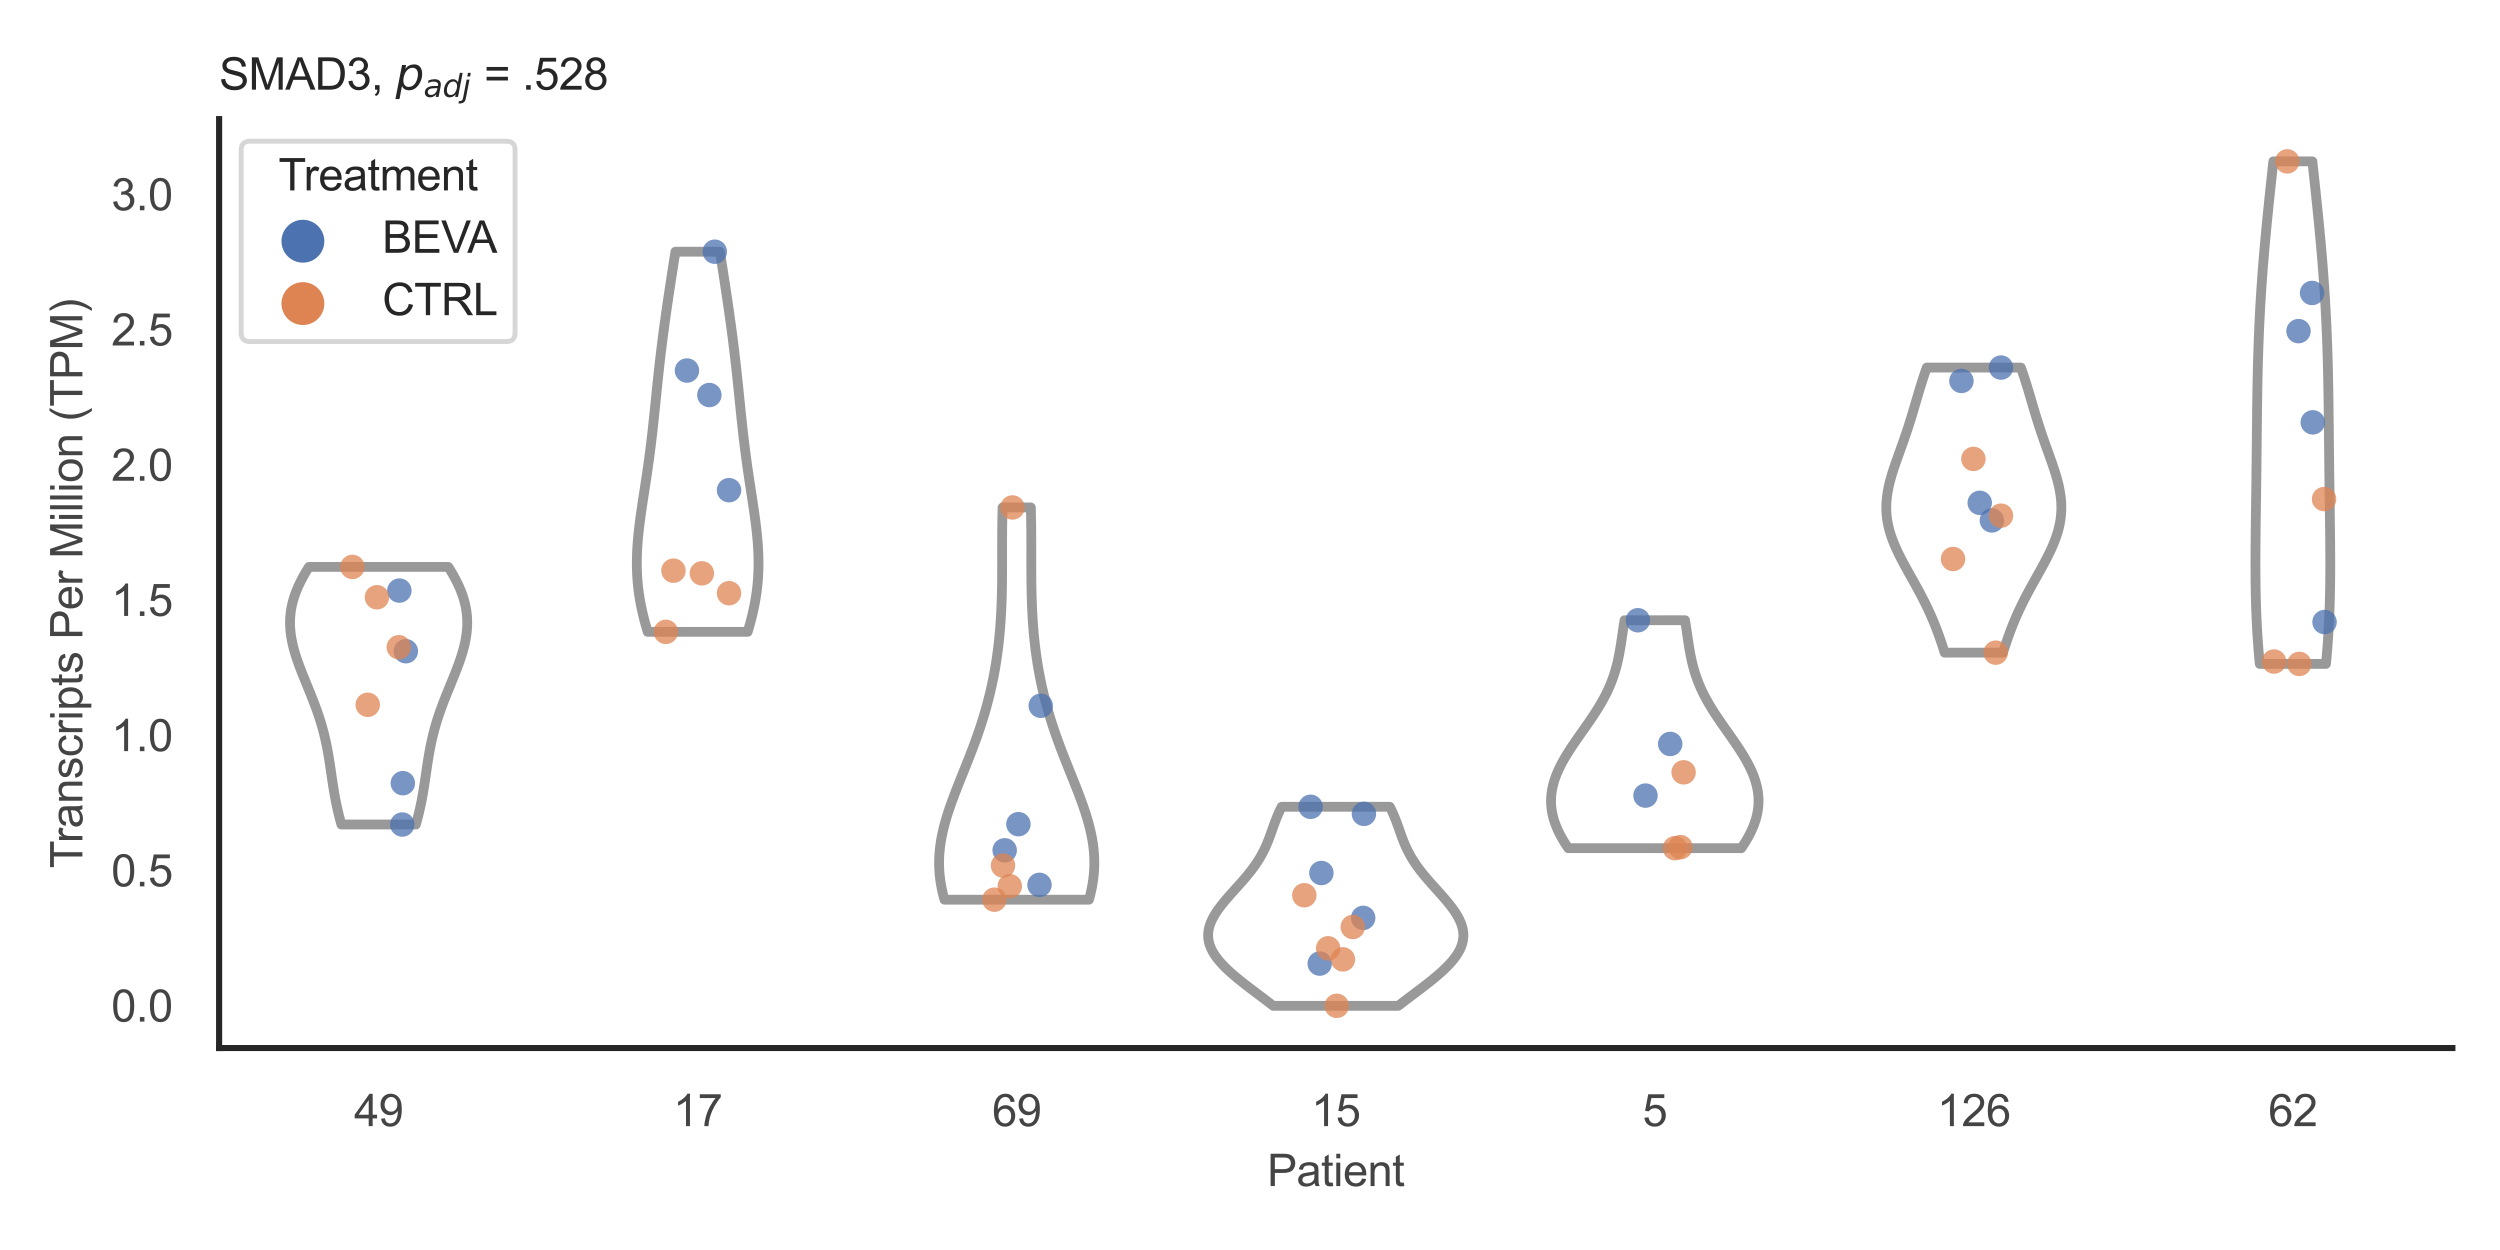 <?xml version="1.0" encoding="utf-8" standalone="no"?>
<!DOCTYPE svg PUBLIC "-//W3C//DTD SVG 1.1//EN"
  "http://www.w3.org/Graphics/SVG/1.1/DTD/svg11.dtd">
<svg xmlns:xlink="http://www.w3.org/1999/xlink" width="510.236pt" height="255.118pt" viewBox="0 0 510.236 255.118" xmlns="http://www.w3.org/2000/svg" version="1.1">
 <defs>
  <style type="text/css">*{stroke-linejoin: round; stroke-linecap: butt}</style>
 </defs>
 <g id="figure_1">
  <g id="patch_1">
   <path d="M 0 255.118 
L 510.236 255.118 
L 510.236 0 
L 0 0 
z
" style="fill: #ffffff"/>
  </g>
  <g id="axes_1">
   <g id="patch_2">
    <path d="M 44.72 213.898 
L 500.516 213.898 
L 500.516 24.32 
L 44.72 24.32 
z
" style="fill: #ffffff"/>
   </g>
   <g id="matplotlib.axis_1">
    <g id="xtick_1">
     <g id="text_1">
      <!-- 49 -->
      <g style="fill: #444444" transform="translate(72.272 229.84)scale(0.09 -0.09)">
       <defs>
        <path id="ArialMT-34" d="M 2069 0 
L 2069 1097 
L 81 1097 
L 81 1613 
L 2172 4581 
L 2631 4581 
L 2631 1613 
L 3250 1613 
L 3250 1097 
L 2631 1097 
L 2631 0 
L 2069 0 
z
M 2069 1613 
L 2069 3678 
L 634 1613 
L 2069 1613 
z
" transform="scale(0.016)"/>
        <path id="ArialMT-39" d="M 350 1059 
L 891 1109 
Q 959 728 1153 556 
Q 1347 384 1650 384 
Q 1909 384 2104 503 
Q 2300 622 2425 820 
Q 2550 1019 2634 1356 
Q 2719 1694 2719 2044 
Q 2719 2081 2716 2156 
Q 2547 1888 2255 1720 
Q 1963 1553 1622 1553 
Q 1053 1553 659 1965 
Q 266 2378 266 3053 
Q 266 3750 677 4175 
Q 1088 4600 1706 4600 
Q 2153 4600 2523 4359 
Q 2894 4119 3086 3673 
Q 3278 3228 3278 2384 
Q 3278 1506 3087 986 
Q 2897 466 2520 194 
Q 2144 -78 1638 -78 
Q 1100 -78 759 220 
Q 419 519 350 1059 
z
M 2653 3081 
Q 2653 3566 2395 3850 
Q 2138 4134 1775 4134 
Q 1400 4134 1122 3828 
Q 844 3522 844 3034 
Q 844 2597 1108 2323 
Q 1372 2050 1759 2050 
Q 2150 2050 2401 2323 
Q 2653 2597 2653 3081 
z
" transform="scale(0.016)"/>
       </defs>
       <use xlink:href="#ArialMT-34"/>
       <use xlink:href="#ArialMT-39" x="55.615"/>
      </g>
     </g>
    </g>
    <g id="xtick_2">
     <g id="text_2">
      <!-- 17 -->
      <g style="fill: #444444" transform="translate(137.386 229.84)scale(0.09 -0.09)">
       <defs>
        <path id="ArialMT-31" d="M 2384 0 
L 1822 0 
L 1822 3584 
Q 1619 3391 1289 3197 
Q 959 3003 697 2906 
L 697 3450 
Q 1169 3672 1522 3987 
Q 1875 4303 2022 4600 
L 2384 4600 
L 2384 0 
z
" transform="scale(0.016)"/>
        <path id="ArialMT-37" d="M 303 3981 
L 303 4522 
L 3269 4522 
L 3269 4084 
Q 2831 3619 2401 2847 
Q 1972 2075 1738 1259 
Q 1569 684 1522 0 
L 944 0 
Q 953 541 1156 1306 
Q 1359 2072 1739 2783 
Q 2119 3494 2547 3981 
L 303 3981 
z
" transform="scale(0.016)"/>
       </defs>
       <use xlink:href="#ArialMT-31"/>
       <use xlink:href="#ArialMT-37" x="55.615"/>
      </g>
     </g>
    </g>
    <g id="xtick_3">
     <g id="text_3">
      <!-- 69 -->
      <g style="fill: #444444" transform="translate(202.5 229.84)scale(0.09 -0.09)">
       <defs>
        <path id="ArialMT-36" d="M 3184 3459 
L 2625 3416 
Q 2550 3747 2413 3897 
Q 2184 4138 1850 4138 
Q 1581 4138 1378 3988 
Q 1113 3794 959 3422 
Q 806 3050 800 2363 
Q 1003 2672 1297 2822 
Q 1591 2972 1913 2972 
Q 2475 2972 2870 2558 
Q 3266 2144 3266 1488 
Q 3266 1056 3080 686 
Q 2894 316 2569 119 
Q 2244 -78 1831 -78 
Q 1128 -78 684 439 
Q 241 956 241 2144 
Q 241 3472 731 4075 
Q 1159 4600 1884 4600 
Q 2425 4600 2770 4297 
Q 3116 3994 3184 3459 
z
M 888 1484 
Q 888 1194 1011 928 
Q 1134 663 1356 523 
Q 1578 384 1822 384 
Q 2178 384 2434 671 
Q 2691 959 2691 1453 
Q 2691 1928 2437 2201 
Q 2184 2475 1800 2475 
Q 1419 2475 1153 2201 
Q 888 1928 888 1484 
z
" transform="scale(0.016)"/>
       </defs>
       <use xlink:href="#ArialMT-36"/>
       <use xlink:href="#ArialMT-39" x="55.615"/>
      </g>
     </g>
    </g>
    <g id="xtick_4">
     <g id="text_4">
      <!-- 15 -->
      <g style="fill: #444444" transform="translate(267.613 229.84)scale(0.09 -0.09)">
       <defs>
        <path id="ArialMT-35" d="M 266 1200 
L 856 1250 
Q 922 819 1161 601 
Q 1400 384 1738 384 
Q 2144 384 2425 690 
Q 2706 997 2706 1503 
Q 2706 1984 2436 2262 
Q 2166 2541 1728 2541 
Q 1456 2541 1237 2417 
Q 1019 2294 894 2097 
L 366 2166 
L 809 4519 
L 3088 4519 
L 3088 3981 
L 1259 3981 
L 1013 2750 
Q 1425 3038 1878 3038 
Q 2478 3038 2890 2622 
Q 3303 2206 3303 1553 
Q 3303 931 2941 478 
Q 2500 -78 1738 -78 
Q 1113 -78 717 272 
Q 322 622 266 1200 
z
" transform="scale(0.016)"/>
       </defs>
       <use xlink:href="#ArialMT-31"/>
       <use xlink:href="#ArialMT-35" x="55.615"/>
      </g>
     </g>
    </g>
    <g id="xtick_5">
     <g id="text_5">
      <!-- 5 -->
      <g style="fill: #444444" transform="translate(335.229 229.84)scale(0.09 -0.09)">
       <use xlink:href="#ArialMT-35"/>
      </g>
     </g>
    </g>
    <g id="xtick_6">
     <g id="text_6">
      <!-- 126 -->
      <g style="fill: #444444" transform="translate(395.338 229.84)scale(0.09 -0.09)">
       <defs>
        <path id="ArialMT-32" d="M 3222 541 
L 3222 0 
L 194 0 
Q 188 203 259 391 
Q 375 700 629 1000 
Q 884 1300 1366 1694 
Q 2113 2306 2375 2664 
Q 2638 3022 2638 3341 
Q 2638 3675 2398 3904 
Q 2159 4134 1775 4134 
Q 1369 4134 1125 3890 
Q 881 3647 878 3216 
L 300 3275 
Q 359 3922 746 4261 
Q 1134 4600 1788 4600 
Q 2447 4600 2831 4234 
Q 3216 3869 3216 3328 
Q 3216 3053 3103 2787 
Q 2991 2522 2730 2228 
Q 2469 1934 1863 1422 
Q 1356 997 1212 845 
Q 1069 694 975 541 
L 3222 541 
z
" transform="scale(0.016)"/>
       </defs>
       <use xlink:href="#ArialMT-31"/>
       <use xlink:href="#ArialMT-32" x="55.615"/>
       <use xlink:href="#ArialMT-36" x="111.23"/>
      </g>
     </g>
    </g>
    <g id="xtick_7">
     <g id="text_7">
      <!-- 62 -->
      <g style="fill: #444444" transform="translate(462.955 229.84)scale(0.09 -0.09)">
       <use xlink:href="#ArialMT-36"/>
       <use xlink:href="#ArialMT-32" x="55.615"/>
      </g>
     </g>
    </g>
    <g id="text_8">
     <!-- Patient -->
     <g style="fill: #444444" transform="translate(258.609 242.071)scale(0.09 -0.09)">
      <defs>
       <path id="ArialMT-50" d="M 494 0 
L 494 4581 
L 2222 4581 
Q 2678 4581 2919 4538 
Q 3256 4481 3484 4323 
Q 3713 4166 3852 3881 
Q 3991 3597 3991 3256 
Q 3991 2672 3619 2267 
Q 3247 1863 2275 1863 
L 1100 1863 
L 1100 0 
L 494 0 
z
M 1100 2403 
L 2284 2403 
Q 2872 2403 3119 2622 
Q 3366 2841 3366 3238 
Q 3366 3525 3220 3729 
Q 3075 3934 2838 4000 
Q 2684 4041 2272 4041 
L 1100 4041 
L 1100 2403 
z
" transform="scale(0.016)"/>
       <path id="ArialMT-61" d="M 2588 409 
Q 2275 144 1986 34 
Q 1697 -75 1366 -75 
Q 819 -75 525 192 
Q 231 459 231 875 
Q 231 1119 342 1320 
Q 453 1522 633 1644 
Q 813 1766 1038 1828 
Q 1203 1872 1538 1913 
Q 2219 1994 2541 2106 
Q 2544 2222 2544 2253 
Q 2544 2597 2384 2738 
Q 2169 2928 1744 2928 
Q 1347 2928 1158 2789 
Q 969 2650 878 2297 
L 328 2372 
Q 403 2725 575 2942 
Q 747 3159 1072 3276 
Q 1397 3394 1825 3394 
Q 2250 3394 2515 3294 
Q 2781 3194 2906 3042 
Q 3031 2891 3081 2659 
Q 3109 2516 3109 2141 
L 3109 1391 
Q 3109 606 3145 398 
Q 3181 191 3288 0 
L 2700 0 
Q 2613 175 2588 409 
z
M 2541 1666 
Q 2234 1541 1622 1453 
Q 1275 1403 1131 1340 
Q 988 1278 909 1158 
Q 831 1038 831 891 
Q 831 666 1001 516 
Q 1172 366 1500 366 
Q 1825 366 2078 508 
Q 2331 650 2450 897 
Q 2541 1088 2541 1459 
L 2541 1666 
z
" transform="scale(0.016)"/>
       <path id="ArialMT-74" d="M 1650 503 
L 1731 6 
Q 1494 -44 1306 -44 
Q 1000 -44 831 53 
Q 663 150 594 308 
Q 525 466 525 972 
L 525 2881 
L 113 2881 
L 113 3319 
L 525 3319 
L 525 4141 
L 1084 4478 
L 1084 3319 
L 1650 3319 
L 1650 2881 
L 1084 2881 
L 1084 941 
Q 1084 700 1114 631 
Q 1144 563 1211 522 
Q 1278 481 1403 481 
Q 1497 481 1650 503 
z
" transform="scale(0.016)"/>
       <path id="ArialMT-69" d="M 425 3934 
L 425 4581 
L 988 4581 
L 988 3934 
L 425 3934 
z
M 425 0 
L 425 3319 
L 988 3319 
L 988 0 
L 425 0 
z
" transform="scale(0.016)"/>
       <path id="ArialMT-65" d="M 2694 1069 
L 3275 997 
Q 3138 488 2766 206 
Q 2394 -75 1816 -75 
Q 1088 -75 661 373 
Q 234 822 234 1631 
Q 234 2469 665 2931 
Q 1097 3394 1784 3394 
Q 2450 3394 2872 2941 
Q 3294 2488 3294 1666 
Q 3294 1616 3291 1516 
L 816 1516 
Q 847 969 1125 678 
Q 1403 388 1819 388 
Q 2128 388 2347 550 
Q 2566 713 2694 1069 
z
M 847 1978 
L 2700 1978 
Q 2663 2397 2488 2606 
Q 2219 2931 1791 2931 
Q 1403 2931 1139 2672 
Q 875 2413 847 1978 
z
" transform="scale(0.016)"/>
       <path id="ArialMT-6e" d="M 422 0 
L 422 3319 
L 928 3319 
L 928 2847 
Q 1294 3394 1984 3394 
Q 2284 3394 2536 3286 
Q 2788 3178 2913 3003 
Q 3038 2828 3088 2588 
Q 3119 2431 3119 2041 
L 3119 0 
L 2556 0 
L 2556 2019 
Q 2556 2363 2490 2533 
Q 2425 2703 2258 2804 
Q 2091 2906 1866 2906 
Q 1506 2906 1245 2678 
Q 984 2450 984 1813 
L 984 0 
L 422 0 
z
" transform="scale(0.016)"/>
      </defs>
      <use xlink:href="#ArialMT-50"/>
      <use xlink:href="#ArialMT-61" x="66.699"/>
      <use xlink:href="#ArialMT-74" x="122.314"/>
      <use xlink:href="#ArialMT-69" x="150.098"/>
      <use xlink:href="#ArialMT-65" x="172.314"/>
      <use xlink:href="#ArialMT-6e" x="227.93"/>
      <use xlink:href="#ArialMT-74" x="283.545"/>
     </g>
    </g>
   </g>
   <g id="matplotlib.axis_2">
    <g id="ytick_1">
     <g id="text_9">
      <!-- 0.0 -->
      <g style="fill: #444444" transform="translate(22.71 208.502)scale(0.09 -0.09)">
       <defs>
        <path id="ArialMT-30" d="M 266 2259 
Q 266 3072 433 3567 
Q 600 4063 929 4331 
Q 1259 4600 1759 4600 
Q 2128 4600 2406 4451 
Q 2684 4303 2865 4023 
Q 3047 3744 3150 3342 
Q 3253 2941 3253 2259 
Q 3253 1453 3087 958 
Q 2922 463 2592 192 
Q 2263 -78 1759 -78 
Q 1097 -78 719 397 
Q 266 969 266 2259 
z
M 844 2259 
Q 844 1131 1108 757 
Q 1372 384 1759 384 
Q 2147 384 2411 759 
Q 2675 1134 2675 2259 
Q 2675 3391 2411 3762 
Q 2147 4134 1753 4134 
Q 1366 4134 1134 3806 
Q 844 3388 844 2259 
z
" transform="scale(0.016)"/>
        <path id="ArialMT-2e" d="M 581 0 
L 581 641 
L 1222 641 
L 1222 0 
L 581 0 
z
" transform="scale(0.016)"/>
       </defs>
       <use xlink:href="#ArialMT-30"/>
       <use xlink:href="#ArialMT-2e" x="55.615"/>
       <use xlink:href="#ArialMT-30" x="83.398"/>
      </g>
     </g>
    </g>
    <g id="ytick_2">
     <g id="text_10">
      <!-- 0.5 -->
      <g style="fill: #444444" transform="translate(22.71 180.904)scale(0.09 -0.09)">
       <use xlink:href="#ArialMT-30"/>
       <use xlink:href="#ArialMT-2e" x="55.615"/>
       <use xlink:href="#ArialMT-35" x="83.398"/>
      </g>
     </g>
    </g>
    <g id="ytick_3">
     <g id="text_11">
      <!-- 1.0 -->
      <g style="fill: #444444" transform="translate(22.71 153.306)scale(0.09 -0.09)">
       <use xlink:href="#ArialMT-31"/>
       <use xlink:href="#ArialMT-2e" x="55.615"/>
       <use xlink:href="#ArialMT-30" x="83.398"/>
      </g>
     </g>
    </g>
    <g id="ytick_4">
     <g id="text_12">
      <!-- 1.5 -->
      <g style="fill: #444444" transform="translate(22.71 125.709)scale(0.09 -0.09)">
       <use xlink:href="#ArialMT-31"/>
       <use xlink:href="#ArialMT-2e" x="55.615"/>
       <use xlink:href="#ArialMT-35" x="83.398"/>
      </g>
     </g>
    </g>
    <g id="ytick_5">
     <g id="text_13">
      <!-- 2.0 -->
      <g style="fill: #444444" transform="translate(22.71 98.111)scale(0.09 -0.09)">
       <use xlink:href="#ArialMT-32"/>
       <use xlink:href="#ArialMT-2e" x="55.615"/>
       <use xlink:href="#ArialMT-30" x="83.398"/>
      </g>
     </g>
    </g>
    <g id="ytick_6">
     <g id="text_14">
      <!-- 2.5 -->
      <g style="fill: #444444" transform="translate(22.71 70.513)scale(0.09 -0.09)">
       <use xlink:href="#ArialMT-32"/>
       <use xlink:href="#ArialMT-2e" x="55.615"/>
       <use xlink:href="#ArialMT-35" x="83.398"/>
      </g>
     </g>
    </g>
    <g id="ytick_7">
     <g id="text_15">
      <!-- 3.0 -->
      <g style="fill: #444444" transform="translate(22.71 42.915)scale(0.09 -0.09)">
       <defs>
        <path id="ArialMT-33" d="M 269 1209 
L 831 1284 
Q 928 806 1161 595 
Q 1394 384 1728 384 
Q 2125 384 2398 659 
Q 2672 934 2672 1341 
Q 2672 1728 2419 1979 
Q 2166 2231 1775 2231 
Q 1616 2231 1378 2169 
L 1441 2663 
Q 1497 2656 1531 2656 
Q 1891 2656 2178 2843 
Q 2466 3031 2466 3422 
Q 2466 3731 2256 3934 
Q 2047 4138 1716 4138 
Q 1388 4138 1169 3931 
Q 950 3725 888 3313 
L 325 3413 
Q 428 3978 793 4289 
Q 1159 4600 1703 4600 
Q 2078 4600 2393 4439 
Q 2709 4278 2876 4000 
Q 3044 3722 3044 3409 
Q 3044 3113 2884 2869 
Q 2725 2625 2413 2481 
Q 2819 2388 3044 2092 
Q 3269 1797 3269 1353 
Q 3269 753 2831 336 
Q 2394 -81 1725 -81 
Q 1122 -81 723 278 
Q 325 638 269 1209 
z
" transform="scale(0.016)"/>
       </defs>
       <use xlink:href="#ArialMT-33"/>
       <use xlink:href="#ArialMT-2e" x="55.615"/>
       <use xlink:href="#ArialMT-30" x="83.398"/>
      </g>
     </g>
    </g>
    <g id="text_16">
     <!-- Transcripts Per Million (TPM) -->
     <g style="fill: #444444" transform="translate(16.816 177.194)rotate(-90)scale(0.09 -0.09)">
      <defs>
       <path id="ArialMT-54" d="M 1659 0 
L 1659 4041 
L 150 4041 
L 150 4581 
L 3781 4581 
L 3781 4041 
L 2266 4041 
L 2266 0 
L 1659 0 
z
" transform="scale(0.016)"/>
       <path id="ArialMT-72" d="M 416 0 
L 416 3319 
L 922 3319 
L 922 2816 
Q 1116 3169 1280 3281 
Q 1444 3394 1641 3394 
Q 1925 3394 2219 3213 
L 2025 2691 
Q 1819 2813 1613 2813 
Q 1428 2813 1281 2702 
Q 1134 2591 1072 2394 
Q 978 2094 978 1738 
L 978 0 
L 416 0 
z
" transform="scale(0.016)"/>
       <path id="ArialMT-73" d="M 197 991 
L 753 1078 
Q 800 744 1014 566 
Q 1228 388 1613 388 
Q 2000 388 2187 545 
Q 2375 703 2375 916 
Q 2375 1106 2209 1216 
Q 2094 1291 1634 1406 
Q 1016 1563 777 1677 
Q 538 1791 414 1992 
Q 291 2194 291 2438 
Q 291 2659 392 2848 
Q 494 3038 669 3163 
Q 800 3259 1026 3326 
Q 1253 3394 1513 3394 
Q 1903 3394 2198 3281 
Q 2494 3169 2634 2976 
Q 2775 2784 2828 2463 
L 2278 2388 
Q 2241 2644 2061 2787 
Q 1881 2931 1553 2931 
Q 1166 2931 1000 2803 
Q 834 2675 834 2503 
Q 834 2394 903 2306 
Q 972 2216 1119 2156 
Q 1203 2125 1616 2013 
Q 2213 1853 2448 1751 
Q 2684 1650 2818 1456 
Q 2953 1263 2953 975 
Q 2953 694 2789 445 
Q 2625 197 2315 61 
Q 2006 -75 1616 -75 
Q 969 -75 630 194 
Q 291 463 197 991 
z
" transform="scale(0.016)"/>
       <path id="ArialMT-63" d="M 2588 1216 
L 3141 1144 
Q 3050 572 2676 248 
Q 2303 -75 1759 -75 
Q 1078 -75 664 370 
Q 250 816 250 1647 
Q 250 2184 428 2587 
Q 606 2991 970 3192 
Q 1334 3394 1763 3394 
Q 2303 3394 2647 3120 
Q 2991 2847 3088 2344 
L 2541 2259 
Q 2463 2594 2264 2762 
Q 2066 2931 1784 2931 
Q 1359 2931 1093 2626 
Q 828 2322 828 1663 
Q 828 994 1084 691 
Q 1341 388 1753 388 
Q 2084 388 2306 591 
Q 2528 794 2588 1216 
z
" transform="scale(0.016)"/>
       <path id="ArialMT-70" d="M 422 -1272 
L 422 3319 
L 934 3319 
L 934 2888 
Q 1116 3141 1344 3267 
Q 1572 3394 1897 3394 
Q 2322 3394 2647 3175 
Q 2972 2956 3137 2557 
Q 3303 2159 3303 1684 
Q 3303 1175 3120 767 
Q 2938 359 2589 142 
Q 2241 -75 1856 -75 
Q 1575 -75 1351 44 
Q 1128 163 984 344 
L 984 -1272 
L 422 -1272 
z
M 931 1641 
Q 931 1000 1190 694 
Q 1450 388 1819 388 
Q 2194 388 2461 705 
Q 2728 1022 2728 1688 
Q 2728 2322 2467 2637 
Q 2206 2953 1844 2953 
Q 1484 2953 1207 2617 
Q 931 2281 931 1641 
z
" transform="scale(0.016)"/>
       <path id="ArialMT-20" transform="scale(0.016)"/>
       <path id="ArialMT-4d" d="M 475 0 
L 475 4581 
L 1388 4581 
L 2472 1338 
Q 2622 884 2691 659 
Q 2769 909 2934 1394 
L 4031 4581 
L 4847 4581 
L 4847 0 
L 4263 0 
L 4263 3834 
L 2931 0 
L 2384 0 
L 1059 3900 
L 1059 0 
L 475 0 
z
" transform="scale(0.016)"/>
       <path id="ArialMT-6c" d="M 409 0 
L 409 4581 
L 972 4581 
L 972 0 
L 409 0 
z
" transform="scale(0.016)"/>
       <path id="ArialMT-6f" d="M 213 1659 
Q 213 2581 725 3025 
Q 1153 3394 1769 3394 
Q 2453 3394 2887 2945 
Q 3322 2497 3322 1706 
Q 3322 1066 3130 698 
Q 2938 331 2570 128 
Q 2203 -75 1769 -75 
Q 1072 -75 642 372 
Q 213 819 213 1659 
z
M 791 1659 
Q 791 1022 1069 705 
Q 1347 388 1769 388 
Q 2188 388 2466 706 
Q 2744 1025 2744 1678 
Q 2744 2294 2464 2611 
Q 2184 2928 1769 2928 
Q 1347 2928 1069 2612 
Q 791 2297 791 1659 
z
" transform="scale(0.016)"/>
       <path id="ArialMT-28" d="M 1497 -1347 
Q 1031 -759 709 28 
Q 388 816 388 1659 
Q 388 2403 628 3084 
Q 909 3875 1497 4659 
L 1900 4659 
Q 1522 4009 1400 3731 
Q 1209 3300 1100 2831 
Q 966 2247 966 1656 
Q 966 153 1900 -1347 
L 1497 -1347 
z
" transform="scale(0.016)"/>
       <path id="ArialMT-29" d="M 791 -1347 
L 388 -1347 
Q 1322 153 1322 1656 
Q 1322 2244 1188 2822 
Q 1081 3291 891 3722 
Q 769 4003 388 4659 
L 791 4659 
Q 1378 3875 1659 3084 
Q 1900 2403 1900 1659 
Q 1900 816 1576 28 
Q 1253 -759 791 -1347 
z
" transform="scale(0.016)"/>
      </defs>
      <use xlink:href="#ArialMT-54"/>
      <use xlink:href="#ArialMT-72" x="57.334"/>
      <use xlink:href="#ArialMT-61" x="90.635"/>
      <use xlink:href="#ArialMT-6e" x="146.25"/>
      <use xlink:href="#ArialMT-73" x="201.865"/>
      <use xlink:href="#ArialMT-63" x="251.865"/>
      <use xlink:href="#ArialMT-72" x="301.865"/>
      <use xlink:href="#ArialMT-69" x="335.166"/>
      <use xlink:href="#ArialMT-70" x="357.383"/>
      <use xlink:href="#ArialMT-74" x="412.998"/>
      <use xlink:href="#ArialMT-73" x="440.781"/>
      <use xlink:href="#ArialMT-20" x="490.781"/>
      <use xlink:href="#ArialMT-50" x="518.564"/>
      <use xlink:href="#ArialMT-65" x="585.264"/>
      <use xlink:href="#ArialMT-72" x="640.879"/>
      <use xlink:href="#ArialMT-20" x="674.18"/>
      <use xlink:href="#ArialMT-4d" x="701.963"/>
      <use xlink:href="#ArialMT-69" x="785.264"/>
      <use xlink:href="#ArialMT-6c" x="807.48"/>
      <use xlink:href="#ArialMT-6c" x="829.697"/>
      <use xlink:href="#ArialMT-69" x="851.914"/>
      <use xlink:href="#ArialMT-6f" x="874.131"/>
      <use xlink:href="#ArialMT-6e" x="929.746"/>
      <use xlink:href="#ArialMT-20" x="985.361"/>
      <use xlink:href="#ArialMT-28" x="1013.145"/>
      <use xlink:href="#ArialMT-54" x="1046.445"/>
      <use xlink:href="#ArialMT-50" x="1107.529"/>
      <use xlink:href="#ArialMT-4d" x="1174.229"/>
      <use xlink:href="#ArialMT-29" x="1257.529"/>
     </g>
    </g>
   </g>
   <g id="PolyCollection_1">
    <defs>
     <path id="mdc3388b289" d="M 84.876 -86.836 
L 69.678 -86.836 
L 69.529 -87.367 
L 69.385 -87.898 
L 69.247 -88.429 
L 69.114 -88.96 
L 68.987 -89.492 
L 68.864 -90.023 
L 68.747 -90.554 
L 68.635 -91.085 
L 68.528 -91.616 
L 68.425 -92.147 
L 68.327 -92.678 
L 68.233 -93.209 
L 68.143 -93.74 
L 68.055 -94.271 
L 67.971 -94.802 
L 67.889 -95.333 
L 67.809 -95.864 
L 67.73 -96.396 
L 67.653 -96.927 
L 67.575 -97.458 
L 67.498 -97.989 
L 67.419 -98.52 
L 67.339 -99.051 
L 67.258 -99.582 
L 67.174 -100.113 
L 67.087 -100.644 
L 66.997 -101.175 
L 66.903 -101.706 
L 66.805 -102.237 
L 66.702 -102.768 
L 66.594 -103.3 
L 66.48 -103.831 
L 66.361 -104.362 
L 66.236 -104.893 
L 66.105 -105.424 
L 65.967 -105.955 
L 65.823 -106.486 
L 65.673 -107.017 
L 65.516 -107.548 
L 65.353 -108.079 
L 65.184 -108.61 
L 65.008 -109.141 
L 64.827 -109.673 
L 64.64 -110.204 
L 64.447 -110.735 
L 64.25 -111.266 
L 64.049 -111.797 
L 63.843 -112.328 
L 63.634 -112.859 
L 63.421 -113.39 
L 63.207 -113.921 
L 62.99 -114.452 
L 62.773 -114.983 
L 62.555 -115.514 
L 62.337 -116.045 
L 62.121 -116.577 
L 61.906 -117.108 
L 61.694 -117.639 
L 61.485 -118.17 
L 61.28 -118.701 
L 61.081 -119.232 
L 60.887 -119.763 
L 60.7 -120.294 
L 60.52 -120.825 
L 60.348 -121.356 
L 60.186 -121.887 
L 60.033 -122.418 
L 59.891 -122.95 
L 59.76 -123.481 
L 59.641 -124.012 
L 59.535 -124.543 
L 59.442 -125.074 
L 59.363 -125.605 
L 59.298 -126.136 
L 59.249 -126.667 
L 59.216 -127.198 
L 59.198 -127.729 
L 59.197 -128.26 
L 59.212 -128.791 
L 59.245 -129.322 
L 59.295 -129.854 
L 59.363 -130.385 
L 59.448 -130.916 
L 59.551 -131.447 
L 59.672 -131.978 
L 59.81 -132.509 
L 59.966 -133.04 
L 60.138 -133.571 
L 60.328 -134.102 
L 60.535 -134.633 
L 60.757 -135.164 
L 60.996 -135.695 
L 61.25 -136.226 
L 61.518 -136.758 
L 61.8 -137.289 
L 62.096 -137.82 
L 62.404 -138.351 
L 62.724 -138.882 
L 63.054 -139.413 
L 91.5 -139.413 
L 91.5 -139.413 
L 91.83 -138.882 
L 92.15 -138.351 
L 92.458 -137.82 
L 92.754 -137.289 
L 93.036 -136.758 
L 93.304 -136.226 
L 93.558 -135.695 
L 93.796 -135.164 
L 94.019 -134.633 
L 94.225 -134.102 
L 94.415 -133.571 
L 94.588 -133.04 
L 94.744 -132.509 
L 94.882 -131.978 
L 95.003 -131.447 
L 95.106 -130.916 
L 95.191 -130.385 
L 95.258 -129.854 
L 95.309 -129.322 
L 95.341 -128.791 
L 95.357 -128.26 
L 95.356 -127.729 
L 95.338 -127.198 
L 95.305 -126.667 
L 95.255 -126.136 
L 95.191 -125.605 
L 95.112 -125.074 
L 95.019 -124.543 
L 94.913 -124.012 
L 94.794 -123.481 
L 94.663 -122.95 
L 94.521 -122.418 
L 94.368 -121.887 
L 94.205 -121.356 
L 94.034 -120.825 
L 93.854 -120.294 
L 93.667 -119.763 
L 93.473 -119.232 
L 93.273 -118.701 
L 93.069 -118.17 
L 92.86 -117.639 
L 92.648 -117.108 
L 92.433 -116.577 
L 92.216 -116.045 
L 91.999 -115.514 
L 91.781 -114.983 
L 91.563 -114.452 
L 91.347 -113.921 
L 91.132 -113.39 
L 90.92 -112.859 
L 90.711 -112.328 
L 90.505 -111.797 
L 90.303 -111.266 
L 90.106 -110.735 
L 89.914 -110.204 
L 89.727 -109.673 
L 89.546 -109.141 
L 89.37 -108.61 
L 89.201 -108.079 
L 89.037 -107.548 
L 88.881 -107.017 
L 88.73 -106.486 
L 88.586 -105.955 
L 88.449 -105.424 
L 88.318 -104.893 
L 88.192 -104.362 
L 88.073 -103.831 
L 87.96 -103.3 
L 87.852 -102.768 
L 87.749 -102.237 
L 87.651 -101.706 
L 87.557 -101.175 
L 87.466 -100.644 
L 87.38 -100.113 
L 87.296 -99.582 
L 87.214 -99.051 
L 87.135 -98.52 
L 87.056 -97.989 
L 86.979 -97.458 
L 86.901 -96.927 
L 86.823 -96.396 
L 86.745 -95.864 
L 86.665 -95.333 
L 86.583 -94.802 
L 86.498 -94.271 
L 86.411 -93.74 
L 86.321 -93.209 
L 86.227 -92.678 
L 86.128 -92.147 
L 86.026 -91.616 
L 85.919 -91.085 
L 85.807 -90.554 
L 85.689 -90.023 
L 85.567 -89.492 
L 85.44 -88.96 
L 85.307 -88.429 
L 85.168 -87.898 
L 85.025 -87.367 
L 84.876 -86.836 
z
" style="stroke: #999999; stroke-width: 2"/>
    </defs>
    <g clip-path="url(#p044b215966)">
     <use xlink:href="#mdc3388b289" x="0" y="255.118" style="fill: #ffffff; stroke: #999999; stroke-width: 2"/>
    </g>
   </g>
   <g id="PolyCollection_2">
    <defs>
     <path id="mb7b07a5c51" d="M 152.595 -126.161 
L 132.186 -126.161 
L 131.953 -126.945 
L 131.731 -127.728 
L 131.52 -128.512 
L 131.321 -129.296 
L 131.134 -130.079 
L 130.96 -130.863 
L 130.799 -131.647 
L 130.652 -132.431 
L 130.52 -133.214 
L 130.401 -133.998 
L 130.297 -134.782 
L 130.208 -135.565 
L 130.133 -136.349 
L 130.073 -137.133 
L 130.027 -137.916 
L 129.995 -138.7 
L 129.976 -139.484 
L 129.971 -140.267 
L 129.979 -141.051 
L 129.999 -141.835 
L 130.031 -142.618 
L 130.073 -143.402 
L 130.127 -144.186 
L 130.19 -144.969 
L 130.262 -145.753 
L 130.342 -146.537 
L 130.43 -147.32 
L 130.524 -148.104 
L 130.624 -148.888 
L 130.729 -149.671 
L 130.839 -150.455 
L 130.952 -151.239 
L 131.068 -152.022 
L 131.186 -152.806 
L 131.305 -153.59 
L 131.425 -154.373 
L 131.546 -155.157 
L 131.666 -155.941 
L 131.785 -156.724 
L 131.903 -157.508 
L 132.02 -158.292 
L 132.134 -159.075 
L 132.247 -159.859 
L 132.357 -160.643 
L 132.465 -161.426 
L 132.57 -162.21 
L 132.672 -162.994 
L 132.772 -163.777 
L 132.869 -164.561 
L 132.963 -165.345 
L 133.055 -166.128 
L 133.145 -166.912 
L 133.233 -167.696 
L 133.319 -168.479 
L 133.403 -169.263 
L 133.486 -170.047 
L 133.567 -170.83 
L 133.648 -171.614 
L 133.728 -172.398 
L 133.808 -173.182 
L 133.887 -173.965 
L 133.967 -174.749 
L 134.047 -175.533 
L 134.128 -176.316 
L 134.21 -177.1 
L 134.292 -177.884 
L 134.376 -178.667 
L 134.461 -179.451 
L 134.548 -180.235 
L 134.636 -181.018 
L 134.726 -181.802 
L 134.818 -182.586 
L 134.911 -183.369 
L 135.007 -184.153 
L 135.104 -184.937 
L 135.203 -185.72 
L 135.304 -186.504 
L 135.406 -187.288 
L 135.511 -188.071 
L 135.617 -188.855 
L 135.724 -189.639 
L 135.833 -190.422 
L 135.944 -191.206 
L 136.056 -191.99 
L 136.169 -192.773 
L 136.284 -193.557 
L 136.4 -194.341 
L 136.517 -195.124 
L 136.634 -195.908 
L 136.753 -196.692 
L 136.873 -197.475 
L 136.993 -198.259 
L 137.114 -199.043 
L 137.235 -199.826 
L 137.357 -200.61 
L 137.48 -201.394 
L 137.603 -202.177 
L 137.726 -202.961 
L 137.849 -203.745 
L 146.932 -203.745 
L 146.932 -203.745 
L 147.055 -202.961 
L 147.179 -202.177 
L 147.301 -201.394 
L 147.424 -200.61 
L 147.546 -199.826 
L 147.667 -199.043 
L 147.788 -198.259 
L 147.909 -197.475 
L 148.028 -196.692 
L 148.147 -195.908 
L 148.265 -195.124 
L 148.381 -194.341 
L 148.497 -193.557 
L 148.612 -192.773 
L 148.725 -191.99 
L 148.837 -191.206 
L 148.948 -190.422 
L 149.057 -189.639 
L 149.165 -188.855 
L 149.271 -188.071 
L 149.375 -187.288 
L 149.478 -186.504 
L 149.578 -185.72 
L 149.677 -184.937 
L 149.775 -184.153 
L 149.87 -183.369 
L 149.963 -182.586 
L 150.055 -181.802 
L 150.145 -181.018 
L 150.233 -180.235 
L 150.32 -179.451 
L 150.405 -178.667 
L 150.489 -177.884 
L 150.572 -177.1 
L 150.653 -176.316 
L 150.734 -175.533 
L 150.814 -174.749 
L 150.894 -173.965 
L 150.974 -173.182 
L 151.053 -172.398 
L 151.133 -171.614 
L 151.214 -170.83 
L 151.296 -170.047 
L 151.378 -169.263 
L 151.463 -168.479 
L 151.548 -167.696 
L 151.636 -166.912 
L 151.726 -166.128 
L 151.818 -165.345 
L 151.913 -164.561 
L 152.01 -163.777 
L 152.109 -162.994 
L 152.212 -162.21 
L 152.317 -161.426 
L 152.424 -160.643 
L 152.534 -159.859 
L 152.647 -159.075 
L 152.762 -158.292 
L 152.878 -157.508 
L 152.996 -156.724 
L 153.116 -155.941 
L 153.236 -155.157 
L 153.356 -154.373 
L 153.476 -153.59 
L 153.596 -152.806 
L 153.714 -152.022 
L 153.829 -151.239 
L 153.943 -150.455 
L 154.052 -149.671 
L 154.157 -148.888 
L 154.257 -148.104 
L 154.352 -147.32 
L 154.439 -146.537 
L 154.519 -145.753 
L 154.591 -144.969 
L 154.654 -144.186 
L 154.708 -143.402 
L 154.751 -142.618 
L 154.782 -141.835 
L 154.802 -141.051 
L 154.81 -140.267 
L 154.805 -139.484 
L 154.787 -138.7 
L 154.754 -137.916 
L 154.708 -137.133 
L 154.648 -136.349 
L 154.573 -135.565 
L 154.484 -134.782 
L 154.38 -133.998 
L 154.261 -133.214 
L 154.129 -132.431 
L 153.982 -131.647 
L 153.821 -130.863 
L 153.647 -130.079 
L 153.461 -129.296 
L 153.261 -128.512 
L 153.05 -127.728 
L 152.828 -126.945 
L 152.595 -126.161 
z
" style="stroke: #999999; stroke-width: 2"/>
    </defs>
    <g clip-path="url(#p044b215966)">
     <use xlink:href="#mb7b07a5c51" x="0" y="255.118" style="fill: #ffffff; stroke: #999999; stroke-width: 2"/>
    </g>
   </g>
   <g id="PolyCollection_3">
    <defs>
     <path id="m674294420b" d="M 222.248 -71.5 
L 192.761 -71.5 
L 192.542 -72.308 
L 192.345 -73.117 
L 192.172 -73.925 
L 192.024 -74.734 
L 191.9 -75.542 
L 191.802 -76.351 
L 191.73 -77.16 
L 191.684 -77.968 
L 191.663 -78.777 
L 191.669 -79.585 
L 191.699 -80.394 
L 191.755 -81.202 
L 191.834 -82.011 
L 191.938 -82.82 
L 192.064 -83.628 
L 192.212 -84.437 
L 192.381 -85.245 
L 192.57 -86.054 
L 192.778 -86.863 
L 193.003 -87.671 
L 193.243 -88.48 
L 193.499 -89.288 
L 193.767 -90.097 
L 194.048 -90.905 
L 194.338 -91.714 
L 194.638 -92.523 
L 194.945 -93.331 
L 195.259 -94.14 
L 195.577 -94.948 
L 195.899 -95.757 
L 196.223 -96.565 
L 196.548 -97.374 
L 196.872 -98.183 
L 197.196 -98.991 
L 197.518 -99.8 
L 197.836 -100.608 
L 198.15 -101.417 
L 198.46 -102.225 
L 198.764 -103.034 
L 199.062 -103.843 
L 199.354 -104.651 
L 199.638 -105.46 
L 199.915 -106.268 
L 200.184 -107.077 
L 200.444 -107.885 
L 200.696 -108.694 
L 200.94 -109.503 
L 201.175 -110.311 
L 201.401 -111.12 
L 201.618 -111.928 
L 201.827 -112.737 
L 202.026 -113.545 
L 202.216 -114.354 
L 202.398 -115.163 
L 202.571 -115.971 
L 202.736 -116.78 
L 202.891 -117.588 
L 203.039 -118.397 
L 203.178 -119.205 
L 203.309 -120.014 
L 203.432 -120.823 
L 203.547 -121.631 
L 203.655 -122.44 
L 203.755 -123.248 
L 203.847 -124.057 
L 203.933 -124.866 
L 204.011 -125.674 
L 204.083 -126.483 
L 204.148 -127.291 
L 204.207 -128.1 
L 204.259 -128.908 
L 204.306 -129.717 
L 204.348 -130.526 
L 204.384 -131.334 
L 204.415 -132.143 
L 204.441 -132.951 
L 204.463 -133.76 
L 204.481 -134.568 
L 204.496 -135.377 
L 204.507 -136.186 
L 204.515 -136.994 
L 204.521 -137.803 
L 204.525 -138.611 
L 204.527 -139.42 
L 204.528 -140.228 
L 204.528 -141.037 
L 204.528 -141.846 
L 204.527 -142.654 
L 204.527 -143.463 
L 204.528 -144.271 
L 204.529 -145.08 
L 204.533 -145.888 
L 204.538 -146.697 
L 204.545 -147.506 
L 204.554 -148.314 
L 204.567 -149.123 
L 204.582 -149.931 
L 204.6 -150.74 
L 204.621 -151.548 
L 210.388 -151.548 
L 210.388 -151.548 
L 210.409 -150.74 
L 210.427 -149.931 
L 210.442 -149.123 
L 210.454 -148.314 
L 210.464 -147.506 
L 210.471 -146.697 
L 210.476 -145.888 
L 210.479 -145.08 
L 210.481 -144.271 
L 210.482 -143.463 
L 210.482 -142.654 
L 210.481 -141.846 
L 210.481 -141.037 
L 210.481 -140.228 
L 210.482 -139.42 
L 210.484 -138.611 
L 210.488 -137.803 
L 210.494 -136.994 
L 210.502 -136.186 
L 210.513 -135.377 
L 210.528 -134.568 
L 210.546 -133.76 
L 210.568 -132.951 
L 210.594 -132.143 
L 210.625 -131.334 
L 210.661 -130.526 
L 210.702 -129.717 
L 210.749 -128.908 
L 210.802 -128.1 
L 210.861 -127.291 
L 210.926 -126.483 
L 210.998 -125.674 
L 211.076 -124.866 
L 211.162 -124.057 
L 211.254 -123.248 
L 211.354 -122.44 
L 211.462 -121.631 
L 211.577 -120.823 
L 211.7 -120.014 
L 211.831 -119.205 
L 211.97 -118.397 
L 212.117 -117.588 
L 212.273 -116.78 
L 212.438 -115.971 
L 212.611 -115.163 
L 212.792 -114.354 
L 212.983 -113.545 
L 213.182 -112.737 
L 213.39 -111.928 
L 213.608 -111.12 
L 213.834 -110.311 
L 214.069 -109.503 
L 214.312 -108.694 
L 214.564 -107.885 
L 214.825 -107.077 
L 215.094 -106.268 
L 215.371 -105.46 
L 215.655 -104.651 
L 215.947 -103.843 
L 216.245 -103.034 
L 216.549 -102.225 
L 216.858 -101.417 
L 217.173 -100.608 
L 217.491 -99.8 
L 217.813 -98.991 
L 218.136 -98.183 
L 218.461 -97.374 
L 218.786 -96.565 
L 219.11 -95.757 
L 219.432 -94.948 
L 219.75 -94.14 
L 220.063 -93.331 
L 220.371 -92.523 
L 220.67 -91.714 
L 220.961 -90.905 
L 221.242 -90.097 
L 221.51 -89.288 
L 221.765 -88.48 
L 222.006 -87.671 
L 222.231 -86.863 
L 222.438 -86.054 
L 222.627 -85.245 
L 222.796 -84.437 
L 222.945 -83.628 
L 223.071 -82.82 
L 223.174 -82.011 
L 223.254 -81.202 
L 223.31 -80.394 
L 223.34 -79.585 
L 223.345 -78.777 
L 223.325 -77.968 
L 223.279 -77.16 
L 223.206 -76.351 
L 223.108 -75.542 
L 222.985 -74.734 
L 222.837 -73.925 
L 222.664 -73.117 
L 222.467 -72.308 
L 222.248 -71.5 
z
" style="stroke: #999999; stroke-width: 2"/>
    </defs>
    <g clip-path="url(#p044b215966)">
     <use xlink:href="#m674294420b" x="0" y="255.118" style="fill: #ffffff; stroke: #999999; stroke-width: 2"/>
    </g>
   </g>
   <g id="PolyCollection_4">
    <defs>
     <path id="m7d87b36446" d="M 285.383 -49.837 
L 259.853 -49.837 
L 259.323 -50.247 
L 258.788 -50.658 
L 258.249 -51.068 
L 257.706 -51.478 
L 257.162 -51.889 
L 256.618 -52.299 
L 256.074 -52.709 
L 255.532 -53.119 
L 254.993 -53.53 
L 254.459 -53.94 
L 253.932 -54.35 
L 253.412 -54.761 
L 252.901 -55.171 
L 252.4 -55.581 
L 251.912 -55.991 
L 251.437 -56.402 
L 250.978 -56.812 
L 250.535 -57.222 
L 250.109 -57.633 
L 249.703 -58.043 
L 249.317 -58.453 
L 248.953 -58.863 
L 248.612 -59.274 
L 248.294 -59.684 
L 248.001 -60.094 
L 247.734 -60.505 
L 247.494 -60.915 
L 247.28 -61.325 
L 247.094 -61.735 
L 246.936 -62.146 
L 246.806 -62.556 
L 246.705 -62.966 
L 246.633 -63.376 
L 246.588 -63.787 
L 246.573 -64.197 
L 246.585 -64.607 
L 246.624 -65.018 
L 246.691 -65.428 
L 246.784 -65.838 
L 246.903 -66.248 
L 247.046 -66.659 
L 247.213 -67.069 
L 247.403 -67.479 
L 247.615 -67.89 
L 247.847 -68.3 
L 248.098 -68.71 
L 248.367 -69.12 
L 248.653 -69.531 
L 248.954 -69.941 
L 249.268 -70.351 
L 249.594 -70.762 
L 249.932 -71.172 
L 250.278 -71.582 
L 250.632 -71.992 
L 250.992 -72.403 
L 251.356 -72.813 
L 251.724 -73.223 
L 252.093 -73.634 
L 252.462 -74.044 
L 252.83 -74.454 
L 253.195 -74.864 
L 253.556 -75.275 
L 253.912 -75.685 
L 254.261 -76.095 
L 254.604 -76.506 
L 254.938 -76.916 
L 255.262 -77.326 
L 255.577 -77.736 
L 255.881 -78.147 
L 256.174 -78.557 
L 256.455 -78.967 
L 256.725 -79.377 
L 256.982 -79.788 
L 257.228 -80.198 
L 257.462 -80.608 
L 257.685 -81.019 
L 257.896 -81.429 
L 258.097 -81.839 
L 258.288 -82.249 
L 258.469 -82.66 
L 258.643 -83.07 
L 258.808 -83.48 
L 258.968 -83.891 
L 259.122 -84.301 
L 259.272 -84.711 
L 259.419 -85.121 
L 259.565 -85.532 
L 259.71 -85.942 
L 259.856 -86.352 
L 260.003 -86.763 
L 260.154 -87.173 
L 260.309 -87.583 
L 260.469 -87.993 
L 260.635 -88.404 
L 260.808 -88.814 
L 260.989 -89.224 
L 261.178 -89.635 
L 261.376 -90.045 
L 261.583 -90.455 
L 283.653 -90.455 
L 283.653 -90.455 
L 283.86 -90.045 
L 284.058 -89.635 
L 284.248 -89.224 
L 284.428 -88.814 
L 284.601 -88.404 
L 284.768 -87.993 
L 284.928 -87.583 
L 285.082 -87.173 
L 285.233 -86.763 
L 285.381 -86.352 
L 285.526 -85.942 
L 285.671 -85.532 
L 285.817 -85.121 
L 285.964 -84.711 
L 286.114 -84.301 
L 286.268 -83.891 
L 286.428 -83.48 
L 286.594 -83.07 
L 286.767 -82.66 
L 286.949 -82.249 
L 287.139 -81.839 
L 287.34 -81.429 
L 287.552 -81.019 
L 287.774 -80.608 
L 288.008 -80.198 
L 288.254 -79.788 
L 288.511 -79.377 
L 288.781 -78.967 
L 289.062 -78.557 
L 289.355 -78.147 
L 289.659 -77.736 
L 289.974 -77.326 
L 290.299 -76.916 
L 290.633 -76.506 
L 290.975 -76.095 
L 291.324 -75.685 
L 291.68 -75.275 
L 292.041 -74.864 
L 292.407 -74.454 
L 292.774 -74.044 
L 293.143 -73.634 
L 293.512 -73.223 
L 293.88 -72.813 
L 294.244 -72.403 
L 294.604 -71.992 
L 294.958 -71.582 
L 295.305 -71.172 
L 295.642 -70.762 
L 295.968 -70.351 
L 296.283 -69.941 
L 296.583 -69.531 
L 296.869 -69.12 
L 297.138 -68.71 
L 297.39 -68.3 
L 297.622 -67.89 
L 297.833 -67.479 
L 298.023 -67.069 
L 298.19 -66.659 
L 298.334 -66.248 
L 298.452 -65.838 
L 298.545 -65.428 
L 298.612 -65.018 
L 298.652 -64.607 
L 298.664 -64.197 
L 298.648 -63.787 
L 298.604 -63.376 
L 298.531 -62.966 
L 298.43 -62.556 
L 298.3 -62.146 
L 298.142 -61.735 
L 297.956 -61.325 
L 297.743 -60.915 
L 297.502 -60.505 
L 297.235 -60.094 
L 296.942 -59.684 
L 296.625 -59.274 
L 296.283 -58.863 
L 295.919 -58.453 
L 295.533 -58.043 
L 295.127 -57.633 
L 294.702 -57.222 
L 294.258 -56.812 
L 293.799 -56.402 
L 293.324 -55.991 
L 292.836 -55.581 
L 292.336 -55.171 
L 291.825 -54.761 
L 291.305 -54.35 
L 290.777 -53.94 
L 290.243 -53.53 
L 289.704 -53.119 
L 289.162 -52.709 
L 288.618 -52.299 
L 288.074 -51.889 
L 287.53 -51.478 
L 286.988 -51.068 
L 286.448 -50.658 
L 285.913 -50.247 
L 285.383 -49.837 
z
" style="stroke: #999999; stroke-width: 2"/>
    </defs>
    <g clip-path="url(#p044b215966)">
     <use xlink:href="#m7d87b36446" x="0" y="255.118" style="fill: #ffffff; stroke: #999999; stroke-width: 2"/>
    </g>
   </g>
   <g id="PolyCollection_5">
    <defs>
     <path id="mca08a8bdb6" d="M 355.389 -82.006 
L 320.075 -82.006 
L 319.759 -82.476 
L 319.455 -82.946 
L 319.164 -83.416 
L 318.886 -83.886 
L 318.622 -84.356 
L 318.371 -84.826 
L 318.136 -85.296 
L 317.915 -85.766 
L 317.71 -86.236 
L 317.521 -86.706 
L 317.348 -87.175 
L 317.192 -87.645 
L 317.052 -88.115 
L 316.929 -88.585 
L 316.824 -89.055 
L 316.736 -89.525 
L 316.665 -89.995 
L 316.612 -90.465 
L 316.577 -90.935 
L 316.559 -91.405 
L 316.559 -91.875 
L 316.577 -92.345 
L 316.611 -92.815 
L 316.664 -93.285 
L 316.733 -93.754 
L 316.819 -94.224 
L 316.922 -94.694 
L 317.041 -95.164 
L 317.176 -95.634 
L 317.327 -96.104 
L 317.493 -96.574 
L 317.674 -97.044 
L 317.869 -97.514 
L 318.077 -97.984 
L 318.299 -98.454 
L 318.534 -98.924 
L 318.78 -99.394 
L 319.038 -99.864 
L 319.306 -100.333 
L 319.584 -100.803 
L 319.87 -101.273 
L 320.166 -101.743 
L 320.468 -102.213 
L 320.777 -102.683 
L 321.092 -103.153 
L 321.412 -103.623 
L 321.736 -104.093 
L 322.063 -104.563 
L 322.392 -105.033 
L 322.723 -105.503 
L 323.054 -105.973 
L 323.385 -106.443 
L 323.715 -106.913 
L 324.042 -107.382 
L 324.367 -107.852 
L 324.688 -108.322 
L 325.004 -108.792 
L 325.316 -109.262 
L 325.621 -109.732 
L 325.92 -110.202 
L 326.212 -110.672 
L 326.497 -111.142 
L 326.773 -111.612 
L 327.041 -112.082 
L 327.3 -112.552 
L 327.55 -113.022 
L 327.79 -113.492 
L 328.02 -113.961 
L 328.241 -114.431 
L 328.452 -114.901 
L 328.652 -115.371 
L 328.843 -115.841 
L 329.024 -116.311 
L 329.195 -116.781 
L 329.357 -117.251 
L 329.51 -117.721 
L 329.653 -118.191 
L 329.789 -118.661 
L 329.916 -119.131 
L 330.035 -119.601 
L 330.147 -120.071 
L 330.253 -120.54 
L 330.352 -121.01 
L 330.445 -121.48 
L 330.534 -121.95 
L 330.618 -122.42 
L 330.698 -122.89 
L 330.774 -123.36 
L 330.848 -123.83 
L 330.92 -124.3 
L 330.991 -124.77 
L 331.06 -125.24 
L 331.129 -125.71 
L 331.197 -126.18 
L 331.267 -126.65 
L 331.337 -127.12 
L 331.408 -127.589 
L 331.482 -128.059 
L 331.557 -128.529 
L 343.907 -128.529 
L 343.907 -128.529 
L 343.982 -128.059 
L 344.055 -127.589 
L 344.127 -127.12 
L 344.197 -126.65 
L 344.266 -126.18 
L 344.335 -125.71 
L 344.404 -125.24 
L 344.473 -124.77 
L 344.543 -124.3 
L 344.615 -123.83 
L 344.689 -123.36 
L 344.766 -122.89 
L 344.846 -122.42 
L 344.93 -121.95 
L 345.018 -121.48 
L 345.112 -121.01 
L 345.211 -120.54 
L 345.317 -120.071 
L 345.429 -119.601 
L 345.548 -119.131 
L 345.675 -118.661 
L 345.81 -118.191 
L 345.954 -117.721 
L 346.107 -117.251 
L 346.268 -116.781 
L 346.44 -116.311 
L 346.621 -115.841 
L 346.811 -115.371 
L 347.012 -114.901 
L 347.223 -114.431 
L 347.443 -113.961 
L 347.674 -113.492 
L 347.914 -113.022 
L 348.164 -112.552 
L 348.423 -112.082 
L 348.691 -111.612 
L 348.967 -111.142 
L 349.251 -110.672 
L 349.543 -110.202 
L 349.843 -109.732 
L 350.148 -109.262 
L 350.46 -108.792 
L 350.776 -108.322 
L 351.097 -107.852 
L 351.422 -107.382 
L 351.749 -106.913 
L 352.079 -106.443 
L 352.409 -105.973 
L 352.741 -105.503 
L 353.071 -105.033 
L 353.4 -104.563 
L 353.728 -104.093 
L 354.051 -103.623 
L 354.371 -103.153 
L 354.686 -102.683 
L 354.995 -102.213 
L 355.298 -101.743 
L 355.593 -101.273 
L 355.88 -100.803 
L 356.158 -100.333 
L 356.426 -99.864 
L 356.684 -99.394 
L 356.93 -98.924 
L 357.164 -98.454 
L 357.386 -97.984 
L 357.595 -97.514 
L 357.79 -97.044 
L 357.971 -96.574 
L 358.137 -96.104 
L 358.287 -95.634 
L 358.423 -95.164 
L 358.542 -94.694 
L 358.645 -94.224 
L 358.731 -93.754 
L 358.8 -93.285 
L 358.852 -92.815 
L 358.887 -92.345 
L 358.905 -91.875 
L 358.905 -91.405 
L 358.887 -90.935 
L 358.852 -90.465 
L 358.799 -89.995 
L 358.728 -89.525 
L 358.64 -89.055 
L 358.535 -88.585 
L 358.412 -88.115 
L 358.272 -87.645 
L 358.116 -87.175 
L 357.943 -86.706 
L 357.754 -86.236 
L 357.548 -85.766 
L 357.328 -85.296 
L 357.092 -84.826 
L 356.842 -84.356 
L 356.578 -83.886 
L 356.299 -83.416 
L 356.008 -82.946 
L 355.704 -82.476 
L 355.389 -82.006 
z
" style="stroke: #999999; stroke-width: 2"/>
    </defs>
    <g clip-path="url(#p044b215966)">
     <use xlink:href="#mca08a8bdb6" x="0" y="255.118" style="fill: #ffffff; stroke: #999999; stroke-width: 2"/>
    </g>
   </g>
   <g id="PolyCollection_6">
    <defs>
     <path id="mb44e195674" d="M 408.801 -121.916 
L 396.89 -121.916 
L 396.705 -122.504 
L 396.516 -123.092 
L 396.322 -123.68 
L 396.123 -124.267 
L 395.92 -124.855 
L 395.711 -125.443 
L 395.496 -126.03 
L 395.275 -126.618 
L 395.047 -127.206 
L 394.813 -127.793 
L 394.571 -128.381 
L 394.322 -128.969 
L 394.065 -129.557 
L 393.801 -130.144 
L 393.529 -130.732 
L 393.25 -131.32 
L 392.964 -131.907 
L 392.67 -132.495 
L 392.37 -133.083 
L 392.063 -133.671 
L 391.751 -134.258 
L 391.434 -134.846 
L 391.113 -135.434 
L 390.788 -136.021 
L 390.461 -136.609 
L 390.132 -137.197 
L 389.803 -137.785 
L 389.475 -138.372 
L 389.149 -138.96 
L 388.827 -139.548 
L 388.509 -140.135 
L 388.197 -140.723 
L 387.893 -141.311 
L 387.597 -141.898 
L 387.312 -142.486 
L 387.038 -143.074 
L 386.777 -143.662 
L 386.53 -144.249 
L 386.298 -144.837 
L 386.082 -145.425 
L 385.884 -146.012 
L 385.703 -146.6 
L 385.542 -147.188 
L 385.4 -147.776 
L 385.278 -148.363 
L 385.177 -148.951 
L 385.096 -149.539 
L 385.037 -150.126 
L 384.998 -150.714 
L 384.98 -151.302 
L 384.982 -151.89 
L 385.004 -152.477 
L 385.046 -153.065 
L 385.106 -153.653 
L 385.185 -154.24 
L 385.28 -154.828 
L 385.392 -155.416 
L 385.518 -156.004 
L 385.658 -156.591 
L 385.811 -157.179 
L 385.975 -157.767 
L 386.15 -158.354 
L 386.333 -158.942 
L 386.524 -159.53 
L 386.721 -160.117 
L 386.923 -160.705 
L 387.129 -161.293 
L 387.338 -161.881 
L 387.548 -162.468 
L 387.76 -163.056 
L 387.971 -163.644 
L 388.182 -164.231 
L 388.39 -164.819 
L 388.597 -165.407 
L 388.801 -165.995 
L 389.002 -166.582 
L 389.199 -167.17 
L 389.394 -167.758 
L 389.584 -168.345 
L 389.772 -168.933 
L 389.956 -169.521 
L 390.137 -170.109 
L 390.316 -170.696 
L 390.492 -171.284 
L 390.667 -171.872 
L 390.84 -172.459 
L 391.013 -173.047 
L 391.185 -173.635 
L 391.358 -174.223 
L 391.533 -174.81 
L 391.709 -175.398 
L 391.887 -175.986 
L 392.068 -176.573 
L 392.253 -177.161 
L 392.441 -177.749 
L 392.634 -178.336 
L 392.831 -178.924 
L 393.034 -179.512 
L 393.241 -180.1 
L 412.45 -180.1 
L 412.45 -180.1 
L 412.657 -179.512 
L 412.86 -178.924 
L 413.057 -178.336 
L 413.25 -177.749 
L 413.438 -177.161 
L 413.623 -176.573 
L 413.804 -175.986 
L 413.982 -175.398 
L 414.158 -174.81 
L 414.333 -174.223 
L 414.506 -173.635 
L 414.678 -173.047 
L 414.851 -172.459 
L 415.025 -171.872 
L 415.199 -171.284 
L 415.376 -170.696 
L 415.554 -170.109 
L 415.735 -169.521 
L 415.92 -168.933 
L 416.107 -168.345 
L 416.298 -167.758 
L 416.492 -167.17 
L 416.69 -166.582 
L 416.89 -165.995 
L 417.094 -165.407 
L 417.301 -164.819 
L 417.51 -164.231 
L 417.72 -163.644 
L 417.931 -163.056 
L 418.143 -162.468 
L 418.353 -161.881 
L 418.562 -161.293 
L 418.768 -160.705 
L 418.971 -160.117 
L 419.168 -159.53 
L 419.358 -158.942 
L 419.542 -158.354 
L 419.716 -157.767 
L 419.88 -157.179 
L 420.033 -156.591 
L 420.173 -156.004 
L 420.3 -155.416 
L 420.411 -154.828 
L 420.506 -154.24 
L 420.585 -153.653 
L 420.645 -153.065 
L 420.687 -152.477 
L 420.709 -151.89 
L 420.711 -151.302 
L 420.693 -150.714 
L 420.655 -150.126 
L 420.595 -149.539 
L 420.514 -148.951 
L 420.413 -148.363 
L 420.291 -147.776 
L 420.149 -147.188 
L 419.988 -146.6 
L 419.807 -146.012 
L 419.609 -145.425 
L 419.393 -144.837 
L 419.161 -144.249 
L 418.914 -143.662 
L 418.653 -143.074 
L 418.379 -142.486 
L 418.094 -141.898 
L 417.798 -141.311 
L 417.494 -140.723 
L 417.182 -140.135 
L 416.864 -139.548 
L 416.542 -138.96 
L 416.216 -138.372 
L 415.888 -137.785 
L 415.559 -137.197 
L 415.231 -136.609 
L 414.903 -136.021 
L 414.579 -135.434 
L 414.257 -134.846 
L 413.94 -134.258 
L 413.628 -133.671 
L 413.322 -133.083 
L 413.021 -132.495 
L 412.728 -131.907 
L 412.441 -131.32 
L 412.162 -130.732 
L 411.89 -130.144 
L 411.626 -129.557 
L 411.369 -128.969 
L 411.12 -128.381 
L 410.878 -127.793 
L 410.644 -127.206 
L 410.416 -126.618 
L 410.195 -126.03 
L 409.98 -125.443 
L 409.771 -124.855 
L 409.568 -124.267 
L 409.369 -123.68 
L 409.176 -123.092 
L 408.986 -122.504 
L 408.801 -121.916 
z
" style="stroke: #999999; stroke-width: 2"/>
    </defs>
    <g clip-path="url(#p044b215966)">
     <use xlink:href="#mb44e195674" x="0" y="255.118" style="fill: #ffffff; stroke: #999999; stroke-width: 2"/>
    </g>
   </g>
   <g id="PolyCollection_7">
    <defs>
     <path id="mcb16d81462" d="M 474.715 -119.617 
L 461.204 -119.617 
L 461.107 -120.653 
L 461.015 -121.689 
L 460.93 -122.725 
L 460.851 -123.761 
L 460.777 -124.797 
L 460.71 -125.833 
L 460.649 -126.869 
L 460.594 -127.905 
L 460.545 -128.941 
L 460.501 -129.977 
L 460.463 -131.013 
L 460.43 -132.049 
L 460.402 -133.085 
L 460.379 -134.121 
L 460.361 -135.157 
L 460.346 -136.193 
L 460.336 -137.229 
L 460.329 -138.265 
L 460.325 -139.301 
L 460.325 -140.337 
L 460.327 -141.373 
L 460.331 -142.409 
L 460.338 -143.445 
L 460.346 -144.481 
L 460.356 -145.517 
L 460.367 -146.553 
L 460.38 -147.589 
L 460.392 -148.625 
L 460.406 -149.661 
L 460.42 -150.697 
L 460.434 -151.733 
L 460.448 -152.769 
L 460.462 -153.805 
L 460.475 -154.841 
L 460.489 -155.877 
L 460.502 -156.913 
L 460.514 -157.949 
L 460.526 -158.985 
L 460.538 -160.021 
L 460.549 -161.057 
L 460.56 -162.093 
L 460.571 -163.129 
L 460.581 -164.165 
L 460.591 -165.201 
L 460.602 -166.237 
L 460.612 -167.273 
L 460.623 -168.309 
L 460.634 -169.345 
L 460.645 -170.381 
L 460.657 -171.417 
L 460.67 -172.453 
L 460.684 -173.489 
L 460.7 -174.525 
L 460.716 -175.561 
L 460.735 -176.597 
L 460.755 -177.633 
L 460.776 -178.669 
L 460.8 -179.705 
L 460.826 -180.741 
L 460.854 -181.777 
L 460.885 -182.813 
L 460.918 -183.849 
L 460.954 -184.885 
L 460.992 -185.921 
L 461.033 -186.957 
L 461.078 -187.993 
L 461.125 -189.029 
L 461.175 -190.065 
L 461.228 -191.101 
L 461.284 -192.137 
L 461.343 -193.173 
L 461.406 -194.209 
L 461.471 -195.245 
L 461.539 -196.281 
L 461.61 -197.317 
L 461.685 -198.353 
L 461.762 -199.389 
L 461.841 -200.425 
L 461.924 -201.461 
L 462.009 -202.497 
L 462.097 -203.533 
L 462.187 -204.569 
L 462.28 -205.605 
L 462.374 -206.641 
L 462.471 -207.677 
L 462.57 -208.713 
L 462.67 -209.749 
L 462.773 -210.785 
L 462.877 -211.821 
L 462.982 -212.857 
L 463.089 -213.893 
L 463.197 -214.929 
L 463.306 -215.965 
L 463.416 -217.001 
L 463.527 -218.037 
L 463.638 -219.073 
L 463.75 -220.109 
L 463.863 -221.145 
L 463.975 -222.181 
L 471.943 -222.181 
L 471.943 -222.181 
L 472.056 -221.145 
L 472.168 -220.109 
L 472.28 -219.073 
L 472.392 -218.037 
L 472.502 -217.001 
L 472.612 -215.965 
L 472.722 -214.929 
L 472.83 -213.893 
L 472.936 -212.857 
L 473.042 -211.821 
L 473.146 -210.785 
L 473.248 -209.749 
L 473.349 -208.713 
L 473.448 -207.677 
L 473.544 -206.641 
L 473.639 -205.605 
L 473.732 -204.569 
L 473.822 -203.533 
L 473.91 -202.497 
L 473.995 -201.461 
L 474.077 -200.425 
L 474.157 -199.389 
L 474.234 -198.353 
L 474.308 -197.317 
L 474.38 -196.281 
L 474.448 -195.245 
L 474.513 -194.209 
L 474.575 -193.173 
L 474.635 -192.137 
L 474.691 -191.101 
L 474.744 -190.065 
L 474.794 -189.029 
L 474.841 -187.993 
L 474.885 -186.957 
L 474.927 -185.921 
L 474.965 -184.885 
L 475.001 -183.849 
L 475.034 -182.813 
L 475.065 -181.777 
L 475.093 -180.741 
L 475.119 -179.705 
L 475.142 -178.669 
L 475.164 -177.633 
L 475.184 -176.597 
L 475.202 -175.561 
L 475.219 -174.525 
L 475.234 -173.489 
L 475.248 -172.453 
L 475.261 -171.417 
L 475.274 -170.381 
L 475.285 -169.345 
L 475.296 -168.309 
L 475.307 -167.273 
L 475.317 -166.237 
L 475.327 -165.201 
L 475.338 -164.165 
L 475.348 -163.129 
L 475.359 -162.093 
L 475.37 -161.057 
L 475.381 -160.021 
L 475.392 -158.985 
L 475.405 -157.949 
L 475.417 -156.913 
L 475.43 -155.877 
L 475.443 -154.841 
L 475.457 -153.805 
L 475.471 -152.769 
L 475.485 -151.733 
L 475.499 -150.697 
L 475.513 -149.661 
L 475.526 -148.625 
L 475.539 -147.589 
L 475.551 -146.553 
L 475.562 -145.517 
L 475.572 -144.481 
L 475.581 -143.445 
L 475.587 -142.409 
L 475.592 -141.373 
L 475.594 -140.337 
L 475.593 -139.301 
L 475.59 -138.265 
L 475.583 -137.229 
L 475.572 -136.193 
L 475.558 -135.157 
L 475.539 -134.121 
L 475.516 -133.085 
L 475.488 -132.049 
L 475.455 -131.013 
L 475.417 -129.977 
L 475.374 -128.941 
L 475.324 -127.905 
L 475.269 -126.869 
L 475.208 -125.833 
L 475.141 -124.797 
L 475.068 -123.761 
L 474.989 -122.725 
L 474.904 -121.689 
L 474.812 -120.653 
L 474.715 -119.617 
z
" style="stroke: #999999; stroke-width: 2"/>
    </defs>
    <g clip-path="url(#p044b215966)">
     <use xlink:href="#mcb16d81462" x="0" y="255.118" style="fill: #ffffff; stroke: #999999; stroke-width: 2"/>
    </g>
   </g>
   <g id="PathCollection_1"/>
   <g id="PathCollection_2"/>
   <g id="patch_3">
    <path d="M 44.72 213.898 
L 44.72 24.32 
" style="fill: none; stroke: #262626; stroke-width: 1.25; stroke-linejoin: miter; stroke-linecap: square"/>
   </g>
   <g id="patch_4">
    <path d="M 44.72 213.898 
L 500.516 213.898 
" style="fill: none; stroke: #262626; stroke-width: 1.25; stroke-linejoin: miter; stroke-linecap: square"/>
   </g>
   <g id="PathCollection_3">
    <defs>
     <path id="C0_0_94f9c03d6a" d="M 0 2.5 
C 0.663 2.5 1.299 2.237 1.768 1.768 
C 2.237 1.299 2.5 0.663 2.5 -0 
C 2.5 -0.663 2.237 -1.299 1.768 -1.768 
C 1.299 -2.237 0.663 -2.5 0 -2.5 
C -0.663 -2.5 -1.299 -2.237 -1.768 -1.768 
C -2.237 -1.299 -2.5 -0.663 -2.5 0 
C -2.5 0.663 -2.237 1.299 -1.768 1.768 
C -1.299 2.237 -0.663 2.5 0 2.5 
z
"/>
    </defs>
    <g clip-path="url(#p044b215966)">
     <use xlink:href="#C0_0_94f9c03d6a" x="82.218" y="159.841" style="fill: #4c72b0; fill-opacity: 0.75"/>
    </g>
    <g clip-path="url(#p044b215966)">
     <use xlink:href="#C0_0_94f9c03d6a" x="82.828" y="132.909" style="fill: #4c72b0; fill-opacity: 0.75"/>
    </g>
    <g clip-path="url(#p044b215966)">
     <use xlink:href="#C0_0_94f9c03d6a" x="81.508" y="120.535" style="fill: #4c72b0; fill-opacity: 0.75"/>
    </g>
    <g clip-path="url(#p044b215966)">
     <use xlink:href="#C0_0_94f9c03d6a" x="82.101" y="168.282" style="fill: #4c72b0; fill-opacity: 0.75"/>
    </g>
    <g clip-path="url(#p044b215966)">
     <use xlink:href="#C0_0_94f9c03d6a" x="75.054" y="143.846" style="fill: #dd8452; fill-opacity: 0.75"/>
    </g>
    <g clip-path="url(#p044b215966)">
     <use xlink:href="#C0_0_94f9c03d6a" x="76.931" y="121.897" style="fill: #dd8452; fill-opacity: 0.75"/>
    </g>
    <g clip-path="url(#p044b215966)">
     <use xlink:href="#C0_0_94f9c03d6a" x="81.396" y="132.1" style="fill: #dd8452; fill-opacity: 0.75"/>
    </g>
    <g clip-path="url(#p044b215966)">
     <use xlink:href="#C0_0_94f9c03d6a" x="71.921" y="115.705" style="fill: #dd8452; fill-opacity: 0.75"/>
    </g>
   </g>
   <g id="PathCollection_4">
    <defs>
     <path id="C1_0_da222938d2" d="M 0 2.5 
C 0.663 2.5 1.299 2.237 1.768 1.768 
C 2.237 1.299 2.5 0.663 2.5 -0 
C 2.5 -0.663 2.237 -1.299 1.768 -1.768 
C 1.299 -2.237 0.663 -2.5 0 -2.5 
C -0.663 -2.5 -1.299 -2.237 -1.768 -1.768 
C -2.237 -1.299 -2.5 -0.663 -2.5 0 
C -2.5 0.663 -2.237 1.299 -1.768 1.768 
C -1.299 2.237 -0.663 2.5 0 2.5 
z
"/>
    </defs>
    <g clip-path="url(#p044b215966)">
     <use xlink:href="#C1_0_da222938d2" x="145.887" y="51.373" style="fill: #4c72b0; fill-opacity: 0.75"/>
    </g>
    <g clip-path="url(#p044b215966)">
     <use xlink:href="#C1_0_da222938d2" x="140.207" y="75.624" style="fill: #4c72b0; fill-opacity: 0.75"/>
    </g>
    <g clip-path="url(#p044b215966)">
     <use xlink:href="#C1_0_da222938d2" x="144.775" y="80.624" style="fill: #4c72b0; fill-opacity: 0.75"/>
    </g>
    <g clip-path="url(#p044b215966)">
     <use xlink:href="#C1_0_da222938d2" x="148.791" y="100.043" style="fill: #4c72b0; fill-opacity: 0.75"/>
    </g>
    <g clip-path="url(#p044b215966)">
     <use xlink:href="#C1_0_da222938d2" x="143.247" y="117.013" style="fill: #dd8452; fill-opacity: 0.75"/>
    </g>
    <g clip-path="url(#p044b215966)">
     <use xlink:href="#C1_0_da222938d2" x="137.446" y="116.471" style="fill: #dd8452; fill-opacity: 0.75"/>
    </g>
    <g clip-path="url(#p044b215966)">
     <use xlink:href="#C1_0_da222938d2" x="135.905" y="128.957" style="fill: #dd8452; fill-opacity: 0.75"/>
    </g>
    <g clip-path="url(#p044b215966)">
     <use xlink:href="#C1_0_da222938d2" x="148.79" y="121.071" style="fill: #dd8452; fill-opacity: 0.75"/>
    </g>
   </g>
   <g id="PathCollection_5">
    <defs>
     <path id="C2_0_ac6a1e0b2b" d="M 0 2.5 
C 0.663 2.5 1.299 2.237 1.768 1.768 
C 2.237 1.299 2.5 0.663 2.5 -0 
C 2.5 -0.663 2.237 -1.299 1.768 -1.768 
C 1.299 -2.237 0.663 -2.5 0 -2.5 
C -0.663 -2.5 -1.299 -2.237 -1.768 -1.768 
C -2.237 -1.299 -2.5 -0.663 -2.5 0 
C -2.5 0.663 -2.237 1.299 -1.768 1.768 
C -1.299 2.237 -0.663 2.5 0 2.5 
z
"/>
    </defs>
    <g clip-path="url(#p044b215966)">
     <use xlink:href="#C2_0_ac6a1e0b2b" x="212.407" y="144.041" style="fill: #4c72b0; fill-opacity: 0.75"/>
    </g>
    <g clip-path="url(#p044b215966)">
     <use xlink:href="#C2_0_ac6a1e0b2b" x="207.853" y="168.209" style="fill: #4c72b0; fill-opacity: 0.75"/>
    </g>
    <g clip-path="url(#p044b215966)">
     <use xlink:href="#C2_0_ac6a1e0b2b" x="205.048" y="173.54" style="fill: #4c72b0; fill-opacity: 0.75"/>
    </g>
    <g clip-path="url(#p044b215966)">
     <use xlink:href="#C2_0_ac6a1e0b2b" x="212.154" y="180.595" style="fill: #4c72b0; fill-opacity: 0.75"/>
    </g>
    <g clip-path="url(#p044b215966)">
     <use xlink:href="#C2_0_ac6a1e0b2b" x="206.094" y="180.865" style="fill: #dd8452; fill-opacity: 0.75"/>
    </g>
    <g clip-path="url(#p044b215966)">
     <use xlink:href="#C2_0_ac6a1e0b2b" x="202.947" y="183.619" style="fill: #dd8452; fill-opacity: 0.75"/>
    </g>
    <g clip-path="url(#p044b215966)">
     <use xlink:href="#C2_0_ac6a1e0b2b" x="204.71" y="176.65" style="fill: #dd8452; fill-opacity: 0.75"/>
    </g>
    <g clip-path="url(#p044b215966)">
     <use xlink:href="#C2_0_ac6a1e0b2b" x="206.64" y="103.57" style="fill: #dd8452; fill-opacity: 0.75"/>
    </g>
   </g>
   <g id="PathCollection_6">
    <defs>
     <path id="C3_0_f000686173" d="M 0 2.5 
C 0.663 2.5 1.299 2.237 1.768 1.768 
C 2.237 1.299 2.5 0.663 2.5 -0 
C 2.5 -0.663 2.237 -1.299 1.768 -1.768 
C 1.299 -2.237 0.663 -2.5 0 -2.5 
C -0.663 -2.5 -1.299 -2.237 -1.768 -1.768 
C -2.237 -1.299 -2.5 -0.663 -2.5 0 
C -2.5 0.663 -2.237 1.299 -1.768 1.768 
C -1.299 2.237 -0.663 2.5 0 2.5 
z
"/>
    </defs>
    <g clip-path="url(#p044b215966)">
     <use xlink:href="#C3_0_f000686173" x="278.216" y="187.334" style="fill: #4c72b0; fill-opacity: 0.75"/>
    </g>
    <g clip-path="url(#p044b215966)">
     <use xlink:href="#C3_0_f000686173" x="267.486" y="164.663" style="fill: #4c72b0; fill-opacity: 0.75"/>
    </g>
    <g clip-path="url(#p044b215966)">
     <use xlink:href="#C3_0_f000686173" x="278.37" y="166.098" style="fill: #4c72b0; fill-opacity: 0.75"/>
    </g>
    <g clip-path="url(#p044b215966)">
     <use xlink:href="#C3_0_f000686173" x="269.346" y="196.662" style="fill: #4c72b0; fill-opacity: 0.75"/>
    </g>
    <g clip-path="url(#p044b215966)">
     <use xlink:href="#C3_0_f000686173" x="269.688" y="178.177" style="fill: #4c72b0; fill-opacity: 0.75"/>
    </g>
    <g clip-path="url(#p044b215966)">
     <use xlink:href="#C3_0_f000686173" x="276.094" y="189.191" style="fill: #dd8452; fill-opacity: 0.75"/>
    </g>
    <g clip-path="url(#p044b215966)">
     <use xlink:href="#C3_0_f000686173" x="274.085" y="195.801" style="fill: #dd8452; fill-opacity: 0.75"/>
    </g>
    <g clip-path="url(#p044b215966)">
     <use xlink:href="#C3_0_f000686173" x="266.203" y="182.718" style="fill: #dd8452; fill-opacity: 0.75"/>
    </g>
    <g clip-path="url(#p044b215966)">
     <use xlink:href="#C3_0_f000686173" x="271.064" y="193.547" style="fill: #dd8452; fill-opacity: 0.75"/>
    </g>
    <g clip-path="url(#p044b215966)">
     <use xlink:href="#C3_0_f000686173" x="272.825" y="205.281" style="fill: #dd8452; fill-opacity: 0.75"/>
    </g>
   </g>
   <g id="PathCollection_7">
    <defs>
     <path id="C4_0_064a519bed" d="M 0 2.5 
C 0.663 2.5 1.299 2.237 1.768 1.768 
C 2.237 1.299 2.5 0.663 2.5 -0 
C 2.5 -0.663 2.237 -1.299 1.768 -1.768 
C 1.299 -2.237 0.663 -2.5 0 -2.5 
C -0.663 -2.5 -1.299 -2.237 -1.768 -1.768 
C -2.237 -1.299 -2.5 -0.663 -2.5 0 
C -2.5 0.663 -2.237 1.299 -1.768 1.768 
C -1.299 2.237 -0.663 2.5 0 2.5 
z
"/>
    </defs>
    <g clip-path="url(#p044b215966)">
     <use xlink:href="#C4_0_064a519bed" x="335.837" y="162.376" style="fill: #4c72b0; fill-opacity: 0.75"/>
    </g>
    <g clip-path="url(#p044b215966)">
     <use xlink:href="#C4_0_064a519bed" x="334.286" y="126.589" style="fill: #4c72b0; fill-opacity: 0.75"/>
    </g>
    <g clip-path="url(#p044b215966)">
     <use xlink:href="#C4_0_064a519bed" x="340.883" y="151.834" style="fill: #4c72b0; fill-opacity: 0.75"/>
    </g>
    <g clip-path="url(#p044b215966)">
     <use xlink:href="#C4_0_064a519bed" x="341.843" y="173.112" style="fill: #dd8452; fill-opacity: 0.75"/>
    </g>
    <g clip-path="url(#p044b215966)">
     <use xlink:href="#C4_0_064a519bed" x="343.615" y="157.625" style="fill: #dd8452; fill-opacity: 0.75"/>
    </g>
    <g clip-path="url(#p044b215966)">
     <use xlink:href="#C4_0_064a519bed" x="342.978" y="172.903" style="fill: #dd8452; fill-opacity: 0.75"/>
    </g>
   </g>
   <g id="PathCollection_8">
    <defs>
     <path id="C5_0_093abf777a" d="M 0 2.5 
C 0.663 2.5 1.299 2.237 1.768 1.768 
C 2.237 1.299 2.5 0.663 2.5 -0 
C 2.5 -0.663 2.237 -1.299 1.768 -1.768 
C 1.299 -2.237 0.663 -2.5 0 -2.5 
C -0.663 -2.5 -1.299 -2.237 -1.768 -1.768 
C -2.237 -1.299 -2.5 -0.663 -2.5 0 
C -2.5 0.663 -2.237 1.299 -1.768 1.768 
C -1.299 2.237 -0.663 2.5 0 2.5 
z
"/>
    </defs>
    <g clip-path="url(#p044b215966)">
     <use xlink:href="#C5_0_093abf777a" x="400.315" y="77.744" style="fill: #4c72b0; fill-opacity: 0.75"/>
    </g>
    <g clip-path="url(#p044b215966)">
     <use xlink:href="#C5_0_093abf777a" x="406.53" y="106.217" style="fill: #4c72b0; fill-opacity: 0.75"/>
    </g>
    <g clip-path="url(#p044b215966)">
     <use xlink:href="#C5_0_093abf777a" x="404.053" y="102.625" style="fill: #4c72b0; fill-opacity: 0.75"/>
    </g>
    <g clip-path="url(#p044b215966)">
     <use xlink:href="#C5_0_093abf777a" x="408.395" y="75.019" style="fill: #4c72b0; fill-opacity: 0.75"/>
    </g>
    <g clip-path="url(#p044b215966)">
     <use xlink:href="#C5_0_093abf777a" x="408.391" y="105.25" style="fill: #dd8452; fill-opacity: 0.75"/>
    </g>
    <g clip-path="url(#p044b215966)">
     <use xlink:href="#C5_0_093abf777a" x="407.318" y="133.202" style="fill: #dd8452; fill-opacity: 0.75"/>
    </g>
    <g clip-path="url(#p044b215966)">
     <use xlink:href="#C5_0_093abf777a" x="402.759" y="93.663" style="fill: #dd8452; fill-opacity: 0.75"/>
    </g>
    <g clip-path="url(#p044b215966)">
     <use xlink:href="#C5_0_093abf777a" x="398.603" y="114.086" style="fill: #dd8452; fill-opacity: 0.75"/>
    </g>
   </g>
   <g id="PathCollection_9">
    <defs>
     <path id="C6_0_e18f649a75" d="M 0 2.5 
C 0.663 2.5 1.299 2.237 1.768 1.768 
C 2.237 1.299 2.5 0.663 2.5 -0 
C 2.5 -0.663 2.237 -1.299 1.768 -1.768 
C 1.299 -2.237 0.663 -2.5 0 -2.5 
C -0.663 -2.5 -1.299 -2.237 -1.768 -1.768 
C -2.237 -1.299 -2.5 -0.663 -2.5 0 
C -2.5 0.663 -2.237 1.299 -1.768 1.768 
C -1.299 2.237 -0.663 2.5 0 2.5 
z
"/>
    </defs>
    <g clip-path="url(#p044b215966)">
     <use xlink:href="#C6_0_e18f649a75" x="474.426" y="126.957" style="fill: #4c72b0; fill-opacity: 0.75"/>
    </g>
    <g clip-path="url(#p044b215966)">
     <use xlink:href="#C6_0_e18f649a75" x="471.881" y="59.792" style="fill: #4c72b0; fill-opacity: 0.75"/>
    </g>
    <g clip-path="url(#p044b215966)">
     <use xlink:href="#C6_0_e18f649a75" x="472.021" y="86.198" style="fill: #4c72b0; fill-opacity: 0.75"/>
    </g>
    <g clip-path="url(#p044b215966)">
     <use xlink:href="#C6_0_e18f649a75" x="469.113" y="67.583" style="fill: #4c72b0; fill-opacity: 0.75"/>
    </g>
    <g clip-path="url(#p044b215966)">
     <use xlink:href="#C6_0_e18f649a75" x="469.264" y="135.501" style="fill: #dd8452; fill-opacity: 0.75"/>
    </g>
    <g clip-path="url(#p044b215966)">
     <use xlink:href="#C6_0_e18f649a75" x="474.33" y="101.858" style="fill: #dd8452; fill-opacity: 0.75"/>
    </g>
    <g clip-path="url(#p044b215966)">
     <use xlink:href="#C6_0_e18f649a75" x="464.118" y="135.015" style="fill: #dd8452; fill-opacity: 0.75"/>
    </g>
    <g clip-path="url(#p044b215966)">
     <use xlink:href="#C6_0_e18f649a75" x="466.817" y="32.937" style="fill: #dd8452; fill-opacity: 0.75"/>
    </g>
   </g>
   <g id="text_17">
    <!-- SMAD3, $p_{adj}$ = .528 -->
    <g style="fill: #262626" transform="translate(44.72 18.32)scale(0.09 -0.09)">
     <defs>
      <path id="ArialMT-53" d="M 288 1472 
L 859 1522 
Q 900 1178 1048 958 
Q 1197 738 1509 602 
Q 1822 466 2213 466 
Q 2559 466 2825 569 
Q 3091 672 3220 851 
Q 3350 1031 3350 1244 
Q 3350 1459 3225 1620 
Q 3100 1781 2813 1891 
Q 2628 1963 1997 2114 
Q 1366 2266 1113 2400 
Q 784 2572 623 2826 
Q 463 3081 463 3397 
Q 463 3744 659 4045 
Q 856 4347 1234 4503 
Q 1613 4659 2075 4659 
Q 2584 4659 2973 4495 
Q 3363 4331 3572 4012 
Q 3781 3694 3797 3291 
L 3216 3247 
Q 3169 3681 2898 3903 
Q 2628 4125 2100 4125 
Q 1550 4125 1298 3923 
Q 1047 3722 1047 3438 
Q 1047 3191 1225 3031 
Q 1400 2872 2139 2705 
Q 2878 2538 3153 2413 
Q 3553 2228 3743 1945 
Q 3934 1663 3934 1294 
Q 3934 928 3725 604 
Q 3516 281 3123 101 
Q 2731 -78 2241 -78 
Q 1619 -78 1198 103 
Q 778 284 539 648 
Q 300 1013 288 1472 
z
" transform="scale(0.016)"/>
      <path id="ArialMT-41" d="M -9 0 
L 1750 4581 
L 2403 4581 
L 4278 0 
L 3588 0 
L 3053 1388 
L 1138 1388 
L 634 0 
L -9 0 
z
M 1313 1881 
L 2866 1881 
L 2388 3150 
Q 2169 3728 2063 4100 
Q 1975 3659 1816 3225 
L 1313 1881 
z
" transform="scale(0.016)"/>
      <path id="ArialMT-44" d="M 494 0 
L 494 4581 
L 2072 4581 
Q 2606 4581 2888 4516 
Q 3281 4425 3559 4188 
Q 3922 3881 4101 3404 
Q 4281 2928 4281 2316 
Q 4281 1794 4159 1391 
Q 4038 988 3847 723 
Q 3656 459 3429 307 
Q 3203 156 2883 78 
Q 2563 0 2147 0 
L 494 0 
z
M 1100 541 
L 2078 541 
Q 2531 541 2789 625 
Q 3047 709 3200 863 
Q 3416 1078 3536 1442 
Q 3656 1806 3656 2325 
Q 3656 3044 3420 3430 
Q 3184 3816 2847 3947 
Q 2603 4041 2063 4041 
L 1100 4041 
L 1100 541 
z
" transform="scale(0.016)"/>
      <path id="ArialMT-2c" d="M 569 0 
L 569 641 
L 1209 641 
L 1209 0 
Q 1209 -353 1084 -570 
Q 959 -788 688 -906 
L 531 -666 
Q 709 -588 793 -436 
Q 878 -284 888 0 
L 569 0 
z
" transform="scale(0.016)"/>
      <path id="DejaVuSans-Oblique-70" d="M 3175 2156 
Q 3175 2616 2975 2859 
Q 2775 3103 2400 3103 
Q 2144 3103 1911 2972 
Q 1678 2841 1497 2591 
Q 1319 2344 1212 1994 
Q 1106 1644 1106 1300 
Q 1106 863 1306 627 
Q 1506 391 1875 391 
Q 2147 391 2380 519 
Q 2613 647 2778 891 
Q 2956 1147 3065 1494 
Q 3175 1841 3175 2156 
z
M 1394 2969 
Q 1625 3272 1939 3428 
Q 2253 3584 2638 3584 
Q 3175 3584 3472 3232 
Q 3769 2881 3769 2247 
Q 3769 1728 3584 1258 
Q 3400 788 3053 416 
Q 2822 169 2531 39 
Q 2241 -91 1919 -91 
Q 1547 -91 1294 64 
Q 1041 219 916 525 
L 556 -1331 
L -19 -1331 
L 922 3500 
L 1497 3500 
L 1394 2969 
z
" transform="scale(0.016)"/>
      <path id="DejaVuSans-Oblique-61" d="M 3438 1997 
L 3047 0 
L 2472 0 
L 2578 531 
Q 2325 219 2001 64 
Q 1678 -91 1281 -91 
Q 834 -91 548 182 
Q 263 456 263 884 
Q 263 1497 752 1853 
Q 1241 2209 2100 2209 
L 2900 2209 
L 2931 2363 
Q 2938 2388 2941 2417 
Q 2944 2447 2944 2509 
Q 2944 2788 2717 2942 
Q 2491 3097 2081 3097 
Q 1800 3097 1504 3025 
Q 1209 2953 897 2809 
L 997 3341 
Q 1322 3463 1633 3523 
Q 1944 3584 2234 3584 
Q 2853 3584 3176 3315 
Q 3500 3047 3500 2534 
Q 3500 2431 3484 2292 
Q 3469 2153 3438 1997 
z
M 2816 1759 
L 2241 1759 
Q 1534 1759 1195 1570 
Q 856 1381 856 984 
Q 856 709 1029 553 
Q 1203 397 1509 397 
Q 1978 397 2328 733 
Q 2678 1069 2791 1631 
L 2816 1759 
z
" transform="scale(0.016)"/>
      <path id="DejaVuSans-Oblique-64" d="M 2675 525 
Q 2444 222 2128 65 
Q 1813 -91 1428 -91 
Q 903 -91 598 267 
Q 294 625 294 1247 
Q 294 1766 478 2236 
Q 663 2706 1013 3078 
Q 1244 3325 1534 3454 
Q 1825 3584 2144 3584 
Q 2481 3584 2739 3421 
Q 2997 3259 3138 2956 
L 3513 4863 
L 4091 4863 
L 3144 0 
L 2566 0 
L 2675 525 
z
M 891 1350 
Q 891 897 1095 644 
Q 1300 391 1663 391 
Q 1931 391 2161 520 
Q 2391 650 2566 903 
Q 2750 1166 2856 1509 
Q 2963 1853 2963 2188 
Q 2963 2622 2758 2865 
Q 2553 3109 2194 3109 
Q 1922 3109 1687 2981 
Q 1453 2853 1288 2613 
Q 1106 2353 998 2009 
Q 891 1666 891 1350 
z
" transform="scale(0.016)"/>
      <path id="DejaVuSans-Oblique-6a" d="M 928 3500 
L 1503 3500 
L 813 -63 
L 809 -78 
Q 694 -675 544 -897 
Q 403 -1106 132 -1218 
Q -138 -1331 -506 -1331 
L -722 -1331 
L -628 -844 
L -481 -844 
Q -144 -844 -1 -703 
Q 141 -563 238 -63 
L 928 3500 
z
M 1197 4863 
L 1772 4863 
L 1631 4134 
L 1056 4134 
L 1197 4863 
z
" transform="scale(0.016)"/>
      <path id="ArialMT-3d" d="M 3381 2694 
L 356 2694 
L 356 3219 
L 3381 3219 
L 3381 2694 
z
M 3381 1303 
L 356 1303 
L 356 1828 
L 3381 1828 
L 3381 1303 
z
" transform="scale(0.016)"/>
      <path id="ArialMT-38" d="M 1131 2484 
Q 781 2613 612 2850 
Q 444 3088 444 3419 
Q 444 3919 803 4259 
Q 1163 4600 1759 4600 
Q 2359 4600 2725 4251 
Q 3091 3903 3091 3403 
Q 3091 3084 2923 2848 
Q 2756 2613 2416 2484 
Q 2838 2347 3058 2040 
Q 3278 1734 3278 1309 
Q 3278 722 2862 322 
Q 2447 -78 1769 -78 
Q 1091 -78 675 323 
Q 259 725 259 1325 
Q 259 1772 486 2073 
Q 713 2375 1131 2484 
z
M 1019 3438 
Q 1019 3113 1228 2906 
Q 1438 2700 1772 2700 
Q 2097 2700 2305 2904 
Q 2513 3109 2513 3406 
Q 2513 3716 2298 3927 
Q 2084 4138 1766 4138 
Q 1444 4138 1231 3931 
Q 1019 3725 1019 3438 
z
M 838 1322 
Q 838 1081 952 856 
Q 1066 631 1291 507 
Q 1516 384 1775 384 
Q 2178 384 2440 643 
Q 2703 903 2703 1303 
Q 2703 1709 2433 1975 
Q 2163 2241 1756 2241 
Q 1359 2241 1098 1978 
Q 838 1716 838 1322 
z
" transform="scale(0.016)"/>
     </defs>
     <use xlink:href="#ArialMT-53" transform="translate(0 0.203)"/>
     <use xlink:href="#ArialMT-4d" transform="translate(66.699 0.203)"/>
     <use xlink:href="#ArialMT-41" transform="translate(150 0.203)"/>
     <use xlink:href="#ArialMT-44" transform="translate(216.699 0.203)"/>
     <use xlink:href="#ArialMT-33" transform="translate(288.916 0.203)"/>
     <use xlink:href="#ArialMT-2c" transform="translate(344.531 0.203)"/>
     <use xlink:href="#ArialMT-20" transform="translate(372.314 0.203)"/>
     <use xlink:href="#DejaVuSans-Oblique-70" transform="translate(400.098 0.203)"/>
     <use xlink:href="#DejaVuSans-Oblique-61" transform="translate(463.574 -16.203)scale(0.7)"/>
     <use xlink:href="#DejaVuSans-Oblique-64" transform="translate(506.47 -16.203)scale(0.7)"/>
     <use xlink:href="#DejaVuSans-Oblique-6a" transform="translate(550.903 -16.203)scale(0.7)"/>
     <use xlink:href="#ArialMT-20" transform="translate(573.086 0.203)"/>
     <use xlink:href="#ArialMT-3d" transform="translate(600.869 0.203)"/>
     <use xlink:href="#ArialMT-20" transform="translate(659.268 0.203)"/>
     <use xlink:href="#ArialMT-2e" transform="translate(687.051 0.203)"/>
     <use xlink:href="#ArialMT-35" transform="translate(714.834 0.203)"/>
     <use xlink:href="#ArialMT-32" transform="translate(770.449 0.203)"/>
     <use xlink:href="#ArialMT-38" transform="translate(826.064 0.203)"/>
    </g>
   </g>
   <g id="legend_1">
    <g id="patch_5">
     <path d="M 51.02 69.712 
L 103.321 69.712 
Q 105.121 69.712 105.121 67.912 
L 105.121 30.62 
Q 105.121 28.82 103.321 28.82 
L 51.02 28.82 
Q 49.22 28.82 49.22 30.62 
L 49.22 67.912 
Q 49.22 69.712 51.02 69.712 
z
" style="fill: #ffffff; opacity: 0.8; stroke: #cccccc; stroke-linejoin: miter"/>
    </g>
    <g id="text_18">
     <!-- Treatment -->
     <g style="fill: #262626" transform="translate(56.834 38.862)scale(0.09 -0.09)">
      <defs>
       <path id="ArialMT-6d" d="M 422 0 
L 422 3319 
L 925 3319 
L 925 2853 
Q 1081 3097 1340 3245 
Q 1600 3394 1931 3394 
Q 2300 3394 2536 3241 
Q 2772 3088 2869 2813 
Q 3263 3394 3894 3394 
Q 4388 3394 4653 3120 
Q 4919 2847 4919 2278 
L 4919 0 
L 4359 0 
L 4359 2091 
Q 4359 2428 4304 2576 
Q 4250 2725 4106 2815 
Q 3963 2906 3769 2906 
Q 3419 2906 3187 2673 
Q 2956 2441 2956 1928 
L 2956 0 
L 2394 0 
L 2394 2156 
Q 2394 2531 2256 2718 
Q 2119 2906 1806 2906 
Q 1569 2906 1367 2781 
Q 1166 2656 1075 2415 
Q 984 2175 984 1722 
L 984 0 
L 422 0 
z
" transform="scale(0.016)"/>
      </defs>
      <use xlink:href="#ArialMT-54"/>
      <use xlink:href="#ArialMT-72" x="57.334"/>
      <use xlink:href="#ArialMT-65" x="90.635"/>
      <use xlink:href="#ArialMT-61" x="146.25"/>
      <use xlink:href="#ArialMT-74" x="201.865"/>
      <use xlink:href="#ArialMT-6d" x="229.648"/>
      <use xlink:href="#ArialMT-65" x="312.949"/>
      <use xlink:href="#ArialMT-6e" x="368.564"/>
      <use xlink:href="#ArialMT-74" x="424.18"/>
     </g>
    </g>
    <g id="PathCollection_10">
     <defs>
      <path id="m41d8e91855" d="M 0 3.873 
C 1.027 3.873 2.012 3.465 2.739 2.739 
C 3.465 2.012 3.873 1.027 3.873 0 
C 3.873 -1.027 3.465 -2.012 2.739 -2.739 
C 2.012 -3.465 1.027 -3.873 0 -3.873 
C -1.027 -3.873 -2.012 -3.465 -2.739 -2.739 
C -3.465 -2.012 -3.873 -1.027 -3.873 0 
C -3.873 1.027 -3.465 2.012 -2.739 2.739 
C -2.012 3.465 -1.027 3.873 0 3.873 
z
" style="stroke: #4c72b0"/>
     </defs>
     <g>
      <use xlink:href="#m41d8e91855" x="61.82" y="49.23" style="fill: #4c72b0; stroke: #4c72b0"/>
     </g>
    </g>
    <g id="text_19">
     <!-- BEVA -->
     <g style="fill: #262626" transform="translate(78.02 51.593)scale(0.09 -0.09)">
      <defs>
       <path id="ArialMT-42" d="M 469 0 
L 469 4581 
L 2188 4581 
Q 2713 4581 3030 4442 
Q 3347 4303 3526 4014 
Q 3706 3725 3706 3409 
Q 3706 3116 3547 2856 
Q 3388 2597 3066 2438 
Q 3481 2316 3704 2022 
Q 3928 1728 3928 1328 
Q 3928 1006 3792 729 
Q 3656 453 3456 303 
Q 3256 153 2954 76 
Q 2653 0 2216 0 
L 469 0 
z
M 1075 2656 
L 2066 2656 
Q 2469 2656 2644 2709 
Q 2875 2778 2992 2937 
Q 3109 3097 3109 3338 
Q 3109 3566 3000 3739 
Q 2891 3913 2687 3977 
Q 2484 4041 1991 4041 
L 1075 4041 
L 1075 2656 
z
M 1075 541 
L 2216 541 
Q 2509 541 2628 563 
Q 2838 600 2978 687 
Q 3119 775 3209 942 
Q 3300 1109 3300 1328 
Q 3300 1584 3169 1773 
Q 3038 1963 2805 2039 
Q 2572 2116 2134 2116 
L 1075 2116 
L 1075 541 
z
" transform="scale(0.016)"/>
       <path id="ArialMT-45" d="M 506 0 
L 506 4581 
L 3819 4581 
L 3819 4041 
L 1113 4041 
L 1113 2638 
L 3647 2638 
L 3647 2100 
L 1113 2100 
L 1113 541 
L 3925 541 
L 3925 0 
L 506 0 
z
" transform="scale(0.016)"/>
       <path id="ArialMT-56" d="M 1803 0 
L 28 4581 
L 684 4581 
L 1875 1253 
Q 2019 853 2116 503 
Q 2222 878 2363 1253 
L 3600 4581 
L 4219 4581 
L 2425 0 
L 1803 0 
z
" transform="scale(0.016)"/>
      </defs>
      <use xlink:href="#ArialMT-42"/>
      <use xlink:href="#ArialMT-45" x="66.699"/>
      <use xlink:href="#ArialMT-56" x="133.398"/>
      <use xlink:href="#ArialMT-41" x="192.723"/>
     </g>
    </g>
    <g id="PathCollection_11">
     <defs>
      <path id="m49fd101c46" d="M 0 3.873 
C 1.027 3.873 2.012 3.465 2.739 2.739 
C 3.465 2.012 3.873 1.027 3.873 0 
C 3.873 -1.027 3.465 -2.012 2.739 -2.739 
C 2.012 -3.465 1.027 -3.873 0 -3.873 
C -1.027 -3.873 -2.012 -3.465 -2.739 -2.739 
C -3.465 -2.012 -3.873 -1.027 -3.873 0 
C -3.873 1.027 -3.465 2.012 -2.739 2.739 
C -2.012 3.465 -1.027 3.873 0 3.873 
z
" style="stroke: #dd8452"/>
     </defs>
     <g>
      <use xlink:href="#m49fd101c46" x="61.82" y="61.961" style="fill: #dd8452; stroke: #dd8452"/>
     </g>
    </g>
    <g id="text_20">
     <!-- CTRL -->
     <g style="fill: #262626" transform="translate(78.02 64.324)scale(0.09 -0.09)">
      <defs>
       <path id="ArialMT-43" d="M 3763 1606 
L 4369 1453 
Q 4178 706 3683 314 
Q 3188 -78 2472 -78 
Q 1731 -78 1267 223 
Q 803 525 561 1097 
Q 319 1669 319 2325 
Q 319 3041 592 3573 
Q 866 4106 1370 4382 
Q 1875 4659 2481 4659 
Q 3169 4659 3637 4309 
Q 4106 3959 4291 3325 
L 3694 3184 
Q 3534 3684 3231 3912 
Q 2928 4141 2469 4141 
Q 1941 4141 1586 3887 
Q 1231 3634 1087 3207 
Q 944 2781 944 2328 
Q 944 1744 1114 1308 
Q 1284 872 1643 656 
Q 2003 441 2422 441 
Q 2931 441 3284 734 
Q 3638 1028 3763 1606 
z
" transform="scale(0.016)"/>
       <path id="ArialMT-52" d="M 503 0 
L 503 4581 
L 2534 4581 
Q 3147 4581 3465 4457 
Q 3784 4334 3975 4021 
Q 4166 3709 4166 3331 
Q 4166 2844 3850 2509 
Q 3534 2175 2875 2084 
Q 3116 1969 3241 1856 
Q 3506 1613 3744 1247 
L 4541 0 
L 3778 0 
L 3172 953 
Q 2906 1366 2734 1584 
Q 2563 1803 2427 1890 
Q 2291 1978 2150 2013 
Q 2047 2034 1813 2034 
L 1109 2034 
L 1109 0 
L 503 0 
z
M 1109 2559 
L 2413 2559 
Q 2828 2559 3062 2645 
Q 3297 2731 3419 2920 
Q 3541 3109 3541 3331 
Q 3541 3656 3305 3865 
Q 3069 4075 2559 4075 
L 1109 4075 
L 1109 2559 
z
" transform="scale(0.016)"/>
       <path id="ArialMT-4c" d="M 469 0 
L 469 4581 
L 1075 4581 
L 1075 541 
L 3331 541 
L 3331 0 
L 469 0 
z
" transform="scale(0.016)"/>
      </defs>
      <use xlink:href="#ArialMT-43"/>
      <use xlink:href="#ArialMT-54" x="72.217"/>
      <use xlink:href="#ArialMT-52" x="133.301"/>
      <use xlink:href="#ArialMT-4c" x="205.518"/>
     </g>
    </g>
   </g>
  </g>
 </g>
 <defs>
  <clipPath id="p044b215966">
   <rect x="44.72" y="24.32" width="455.796" height="189.578"/>
  </clipPath>
 </defs>
</svg>

